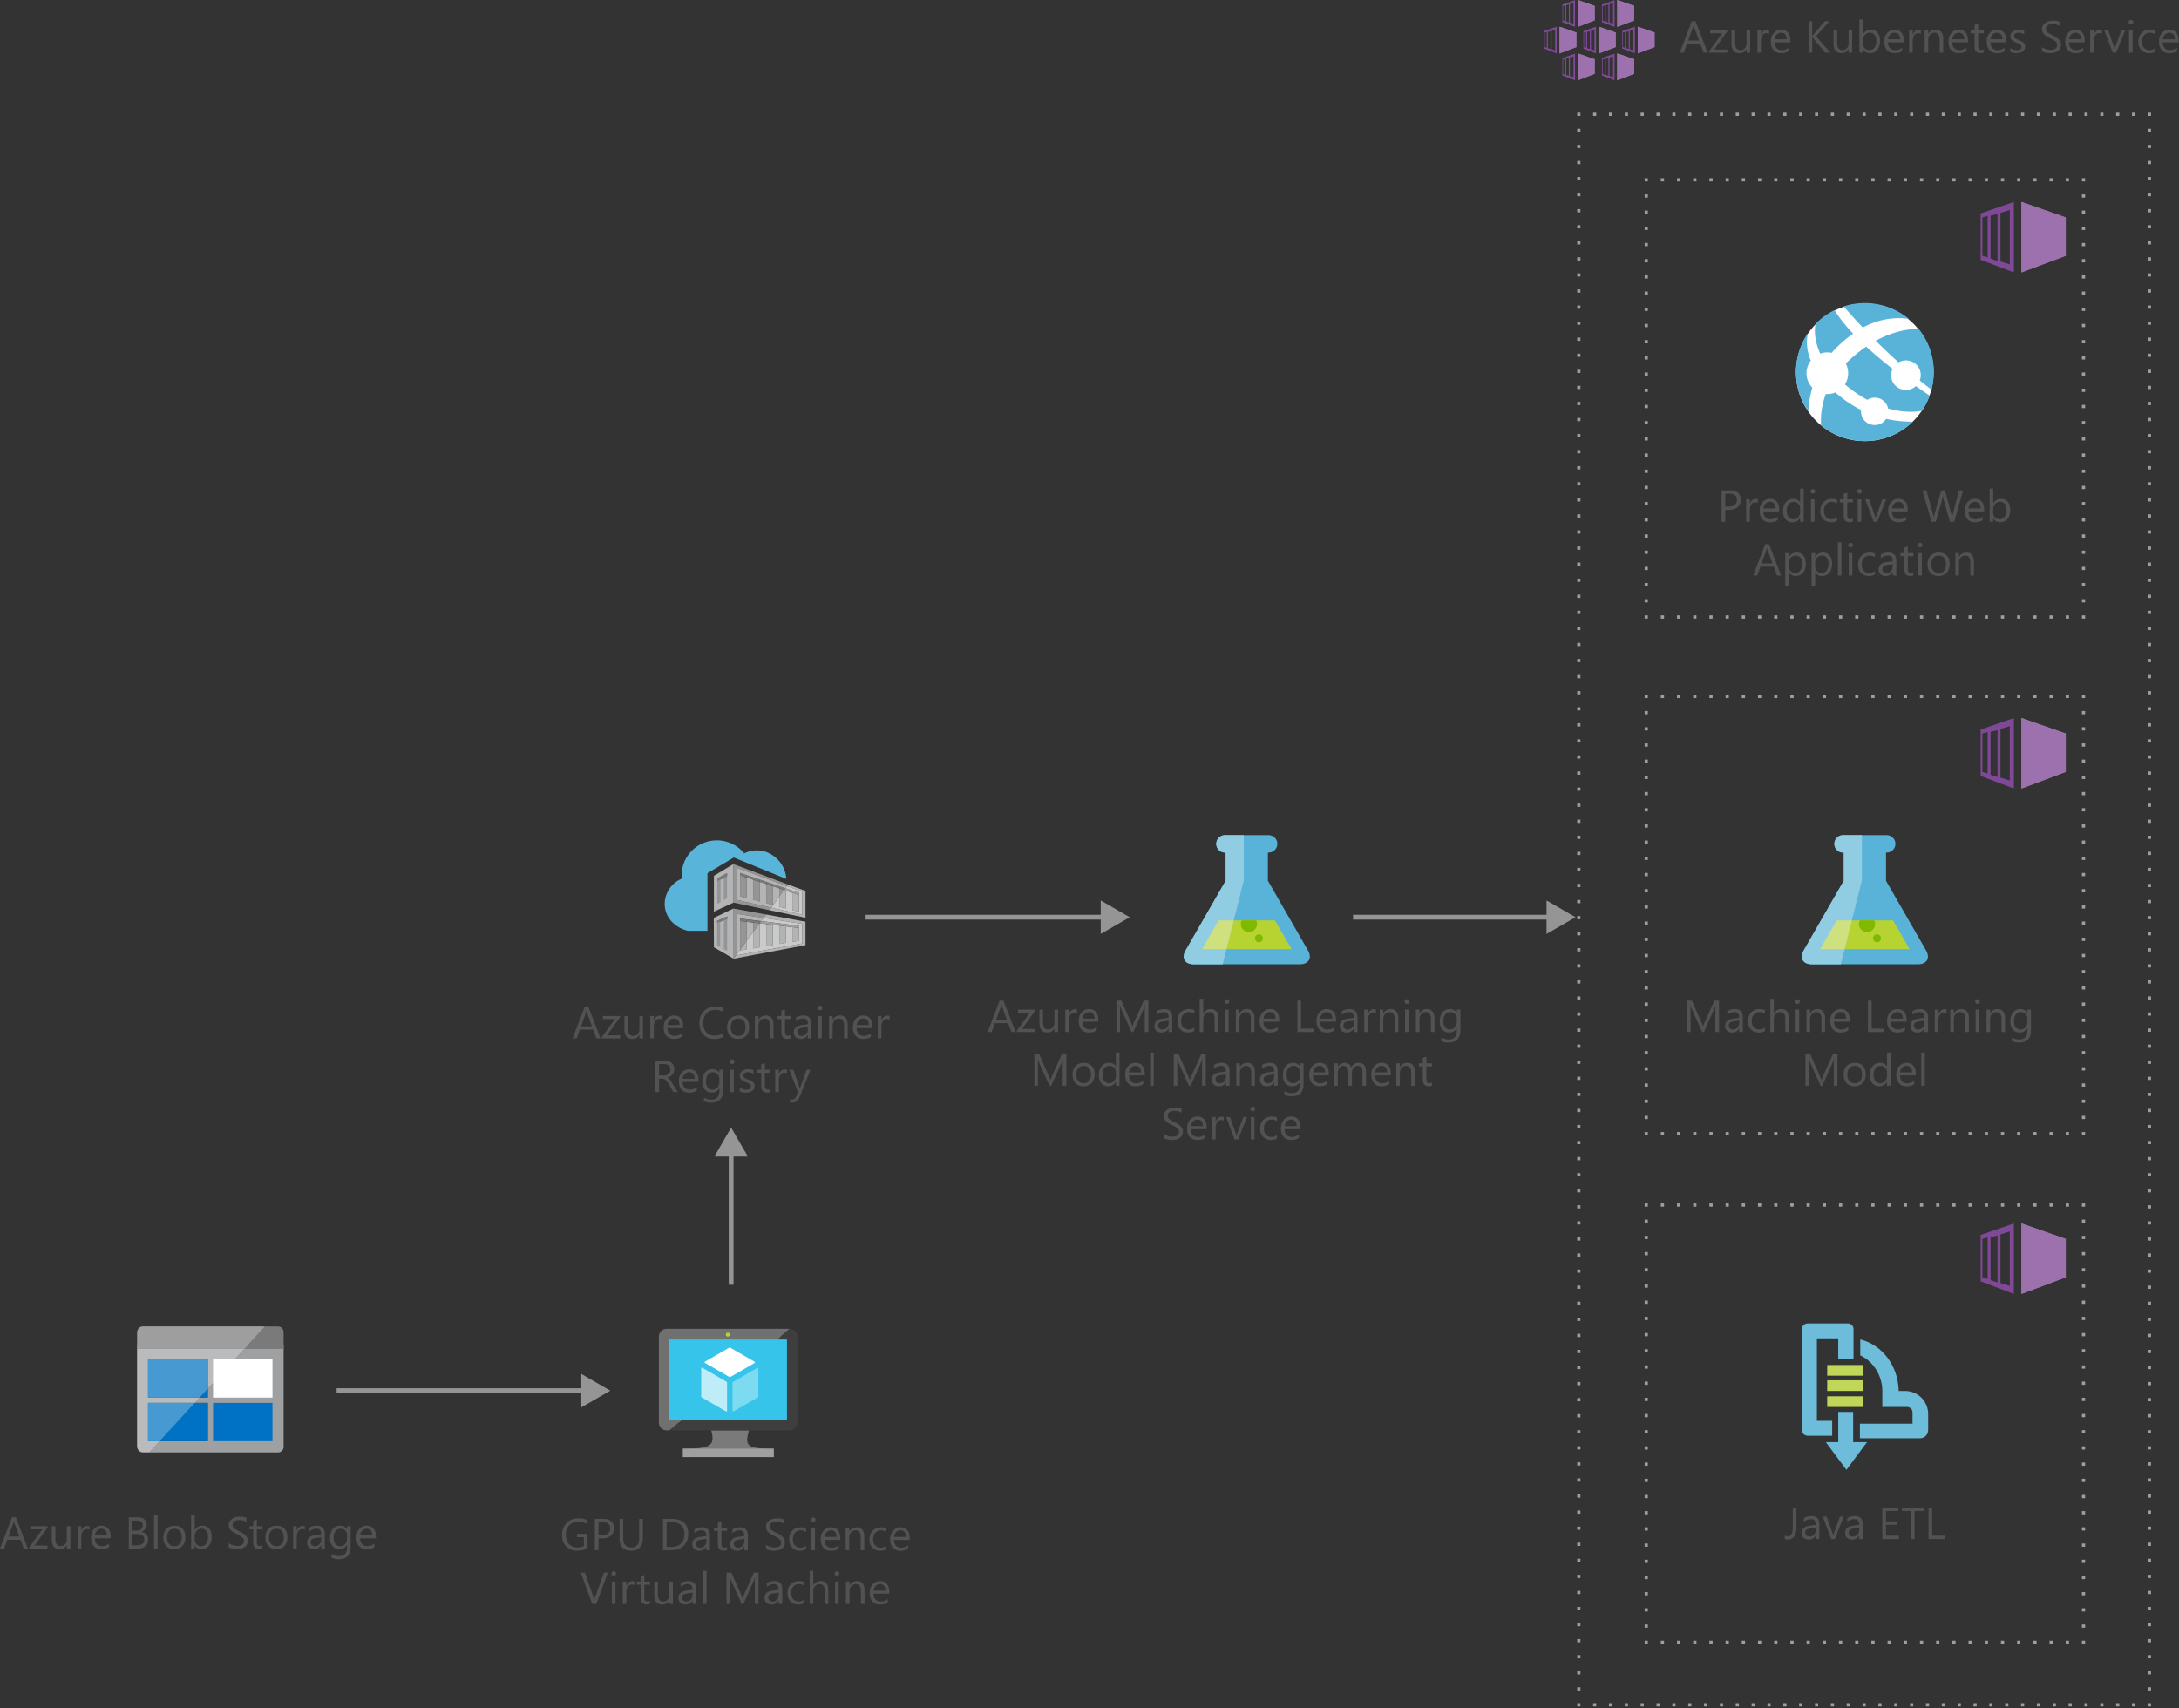 <svg class="architecture-diagram" aria-labelledby="image-classification-with-convolutional-neural-networks" height="534" viewbox="0 0 681 534" width="681" xmlns="http://www.w3.org/2000/svg">
    <rect width="100%" height="100%" fill="#333333" stroke="none"/>
    <g fill="none" fill-rule="evenodd" stroke="none" stroke-width="1">
        <path d="M64.936 436.867h-2.553l-1.522 1.66h4.075v11.985H49.859l-3.131 3.41h-2.013a1.842 1.842 0 01-1.83-1.844v.185c0 .921.732 1.751 1.647 1.751h42.364c.915 0 1.739-.738 1.739-1.75v-31.579l-11.415.04-12.284 13.362v2.78z" fill="#9FA0A1"/>
        <path d="M88.635 421.655V416.4c0-.92-.732-1.75-1.738-1.75h-4.118l-6.432 7.005h12.288zM44.715 414.65h-.183c-.915 0-1.647.83-1.647 1.751v.092c0-1.014.823-1.844 1.83-1.844" fill="#7A7A7A"/>
        <path fill="#0072C5" d="M64.936 434.087l-2.552 2.78h2.552zM64.936 438.527h-4.075l-11.002 11.984h15.077z"/>
        <path fill="#FFF" d="M42.885 421.655v.093h33.378l.084-.093z"/>
        <path d="M42.885 423.223v28.856c0 1.013.823 1.844 1.83 1.844h2.012l3.132-3.413h-3.59v-11.983h14.592l1.523-1.66H46.27v-11.985h18.666v9.204l11.327-12.339H42.885v1.476z" fill="#9FA0A1"/>
        <path d="M42.885 423.223v28.856c0 1.014.823 1.844 1.83 1.844h2.012l3.132-3.411h-3.59v-11.985h14.592l1.523-1.66H46.27v-11.985h18.666v9.204l12.513-13.63-34.564-.155v2.922z" fill="#BABBBC"/>
        <path d="M82.779 414.65H44.715c-1.006 0-1.83.83-1.83 1.843v5.162h33.462l6.432-7.006z" fill="#7A7A7A"/>
        <path d="M82.779 414.65H44.715c-1.006 0-1.83.83-1.83 1.843v5.162h33.462l6.432-7.006z" fill="#9E9E9E"/>
        <path fill="#0072C5" d="M64.936 424.883H46.27v11.985h16.114l2.553-2.781z"/>
        <path fill="#479AD1" d="M64.936 424.883H46.27v11.985h16.114l2.553-2.781z"/>
        <path fill="#0072C5" d="M46.27 438.527v11.984h3.588l11.003-11.984z"/>
        <path fill="#479AD1" d="M46.27 438.527v11.984h3.588l11.003-11.984z"/>
        <path fill="#FFF" d="M66.583 436.867h18.574v-11.985H66.583z"/>
        <path fill="#0072C5" d="M66.583 450.512h18.574v-11.984H66.583z"/>
        <path fill="#36C4EA" d="M208.999 444.537h37.78v-26.794h-37.78z"/>
        <path d="M234.074 447.112H222.265c1.42 5.013-.487 5.731-8.837 5.731v2.624H241.82v-2.624c-8.35 0-9.168-.716-7.747-5.73" fill="#7A7A7A"/>
        <path d="M246.74 415.367l-3.952 3.341h3.16v25.063H213.14l-3.955 3.343h37.527c1.304 0 2.624-1.155 2.624-2.454v-26.82c0-1.3-1.302-2.457-2.597-2.473" fill="#3E3E3E"/>
        <path d="M246.741 415.366h-.01.01" fill="#FFF"/>
        <path fill="#9FA0A1" d="M213.429 455.468h28.393v-2.625h-28.393z"/>
        <path d="M228.098 430.48a.237.237 0 01-.116-.034l-7.647-4.416a.234.234 0 010-.4l7.601-4.388a.232.232 0 01.228 0l7.65 4.418a.23.23 0 01.113.2.228.228 0 01-.114.2l-7.598 4.386a.232.232 0 01-.117.033" fill="#FFF"/>
        <path d="M227.228 440.982v-8.835a.243.243 0 00-.113-.202l-7.624-4.4a.23.23 0 00-.232 0 .228.228 0 00-.117.198v8.84c0 .084.044.157.117.197l7.623 4.402a.212.212 0 00.117.031H227a.224.224 0 00.115-.03.234.234 0 00.113-.2" fill="#BEEDF7"/>
        <path d="M236.89 436.78a.228.228 0 00.117-.2V427.8a.228.228 0 00-.117-.2.224.224 0 00-.229 0l-7.624 4.401a.239.239 0 00-.11.198v8.783c0 .084.044.158.11.2a.248.248 0 00.12.031h.001a.2.2 0 00.111-.032l7.621-4.402z" fill="#7CDBF1"/>
        <path d="M209.202 443.771v-25.063h33.586l3.952-3.34-.01-.002h-38.459c-.562 0-1.07.223-1.475.573a2.54 2.54 0 00-.885 1.9v26.822c0 1.298 1.054 2.453 2.36 2.453h.914l3.956-3.343h-3.939z" fill="#707070"/>
        <path d="M228.074 417.185a.616.616 0 11-1.232.001.616.616 0 011.232-.001" fill="#B7D332"/>
        <path fill="#959595" d="M239.477 282.313l2.043.553v-5.825l-2.043-.678zM243.563 277.718v2.494l1.472-2.005zM231.34 272.93l-.033-.011v7.283l2.043.52v-6.391l-2.039-.676zM239.477 275.636l2.043.695v-.005l-2.043-.707zM235.392 281.24l2.044.57v-6.124l-2.044-.677zM235.392 288.384v2.96l2.002-2.727zM233.35 288.144l-2.009-.235v-.774l-.034-.004v9.781l2.043-2.785zM251.732 288.112v7.325l-.626.12.627-.119v-7.326z"/>
        <path fill="#959595" d="M230.287 281.305v-10.033l15.65 5.705.35-.48-17.078-6.39.037 11.279.002.758 11.17 2.354.572-.78zM229.233 284.26l.032 15.412.02-.005 1.002-1.364v-12.644l8.344 1.273.79-1.077-10.187-1.868z"/>
        <path d="M229.208 270.107l-6.087 3.665v11.187l6.127-2.817-.002-.757-.038-11.278zm-1.984 3.818l-3.006 1.468.04-.833 2.965-1.627v.992zM229.248 282.142l-.002-.757.002.757zM230.287 298.303l1.02-1.391v-9.781l.034.005v-.01l6.55.813.74-1.008-8.344-1.272z" fill="#B3B4B5"/>
        <path fill="#B3B4B5" d="M233.35 288.144v5.983l2.042-2.783v-2.96zM224.133 287.851l3.127-1.387-.006.856-3.115 1.113-.006-.582zm-1.05-.923l.039 9.182 6.146 3.56-.035-15.41-.001-.274-6.15 2.942z"/>
        <path fill="#7A7A7A" d="M233.35 288.144v-.76l-2.009-.249v.774zM237.435 288.56v-.63l-2.043-.295v.747l2.002.235zM239.477 275.636v.728l2.043.677v-.71zM231.34 272.93l-.029.725 2.04.676v-.748zM235.392 274.246v.763l2.044.677v-.711zM245.434 277.662l-1.042-.355-.83-.274v.685l1.473.489z"/>
        <path fill="#7A7A7A" d="M233.35 288.144l2.042.24v-.749l2.043.295v.63l.457-.622-6.55-.813v.01l2.008.248zM231.342 272.868l-.002.061 2.01.655v.747l2.043.678v-.763l2.043.73v.71l2.042.677v-.727zM244.391 277.308l-2.87-.978v.71l2.041.678v-.684z"/>
        <path fill="#FFF" d="M229.286 299.667l-.021.027 21.842-4.137z"/>
        <path fill="#B3B3B3" d="M245.577 283.945l.03-5.549-.572-.19-1.472 2.007v3.207zM239.477 295.79l2.043-.372V289.1l-2.043-.24zM235.392 291.345v5.105l2.044-.368v-7.46l-.042-.005zM243.563 295.072l2.043-.344v-5.15l-2.043-.238z"/>
        <path fill="#B3B3B3" d="M238.631 286.93l12.08 1.843v6.14l-20.425 3.704v-.314l-1 1.364 21.82-4.111.626-.118v-7.326l-12.31-2.257z"/>
        <path fill="#B3B3B3" d="M233.35 296.765v-2.637l-2.043 2.784v.19z"/>
        <path fill="#FFF" d="M245.435 277.661l.177.062v-.014l-.172-.057z"/>
        <path fill="#B3B3B3" d="M245.937 276.976l4.773 1.741v7.194l-9.721-2.192-.571.779 11.314 2.382.001-8.392-5.444-1.99zM247.648 289.816v4.621l2.112-.362-.137-4.596.014.57z"/>
        <path fill="#B3B3B3" d="M249.69 279.755l-2.043-.682v5.403l2.043.553z"/>
        <path fill="#C9CACB" d="M249.69 279.09v5.939l-2.042-.553v-5.403l-2.04-.676-.031 5.548-2.014-.525v-3.208l-2.574 3.507 9.722 2.192v-7.194l-4.774-1.74-.51.682zM249.62 289.392l.002.089.137 4.596-2.112.36v-4.62l-2.042-.238v5.15l-2.043.343v-5.733l-2.042-.24v6.319l-2.043.373v-6.93l-2.042-.24v7.46l-2.043.37v-5.107l-2.043 2.784v2.637l-2.042.337v-.19l-1.02 1.39v.314l20.423-3.702v-6.142l-12.079-1.841-.739 1.007z"/>
        <path fill="#9F9F9F" d="M245.434 277.662l-.399.545 2.612.866 2.042.682.003-.667zM249.62 289.392l-11.728-1.454-.498.68 12.243 1.432z"/>
        <path d="M221.095 290.96h-6.127c-4.086-1.01-7.235-4.19-7.235-8.411 0-3.492 2.28-6.681 5.375-7.895a10.655 10.655 0 01-.058-1.101c0-6 4.92-10.86 10.986-10.86a11.028 11.028 0 018.555 4.059 8.954 8.954 0 014.006-.936c4.804 0 8.965 4.214 9.134 8.925l-16.404-6.69-8.232 4.903v18.006z" fill="#59B4D9"/>
        <path d="M225.19 281.95l-1.022.591v-7.956l1.022-.544v7.91zm2.034-8.896l-1.02.525-.004 7.728 1.024-.552v-7.7zM225.065 296.074l-.93-.467v-7.754l.93-.413v8.634zm2.192-9.609l-1.013.44-.04 9.782 1.054.541v-10.763h-.001z" fill="#959595"/>
        <path fill="#B3B4B5" d="M230.287 281.305l10.703 2.413 2.573-3.505v-2.494l-2.042-.678v5.826l-2.044-.552v-5.951l-2.041-.677v6.122l-2.043-.57v-6.231l-2.043-.677v6.39l-2.042-.52v-7.282l.032.01.002-.06 8.135 2.767v-.017l2.044.708v.003l2.87.978 1.042.353.504-.684-15.65-5.705z"/>
        <path fill="#7A7A7A" d="M224.14 288.433l3.113-1.115.007-.854-3.126 1.387zM224.17 275.419l3.052-1.493v-.991l-3.052 1.65z"/>
        <path d="M408.77 297.073l-12.513-21.763v-8.81h.226a2.716 2.716 0 002.71-2.722 2.715 2.715 0 00-2.71-2.72h-13.65a2.715 2.715 0 00-2.71 2.721 2.715 2.715 0 002.71 2.721h.224v8.81l-12.512 21.763c-1.372 2.388-.249 4.34 2.496 4.34h33.234c2.744 0 3.866-1.952 2.495-4.34" fill="#59B3D8"/>
        <path fill="#B7D332" d="M380.851 287.706l-5.162 8.98h27.937l-5.162-8.98z"/>
        <path d="M390.32 291.35a2.53 2.53 0 002.269-3.645h-4.536c-.163.336-.256.71-.256 1.11a2.53 2.53 0 002.524 2.536M393.454 292.062c.684 0 1.239.557 1.239 1.244 0 .687-.555 1.244-1.24 1.244a1.24 1.24 0 01-1.237-1.244 1.24 1.24 0 011.238-1.244" fill="#7FB900"/>
        <path d="M370.545 297.073l12.513-21.764v-8.81h-.226a2.715 2.715 0 01-2.71-2.72 2.715 2.715 0 012.71-2.722h5.882v14.182l-6.594 26.174h-9.08c-2.745 0-3.867-1.952-2.495-4.34" fill="#90CDE3"/>
        <path fill="#CFE07F" d="M375.688 296.686h7.623l2.263-8.98h-4.723z"/>
        <path d="M601.944 297.073l-12.512-21.763v-8.81h.226a2.716 2.716 0 002.71-2.722 2.715 2.715 0 00-2.71-2.72h-13.651a2.715 2.715 0 00-2.71 2.721 2.715 2.715 0 002.71 2.721h.225v8.81l-12.512 21.763c-1.373 2.388-.25 4.34 2.495 4.34h33.234c2.745 0 3.867-1.952 2.495-4.34" fill="#59B3D8"/>
        <path fill="#B7D332" d="M574.026 287.706l-5.163 8.98H596.8l-5.162-8.98z"/>
        <path d="M583.496 291.35a2.53 2.53 0 002.268-3.645h-4.536a2.531 2.531 0 002.268 3.645M586.628 292.062c.684 0 1.24.557 1.24 1.244 0 .687-.556 1.244-1.24 1.244a1.24 1.24 0 01-1.238-1.244 1.24 1.24 0 011.238-1.244" fill="#7FB900"/>
        <path d="M563.72 297.073l12.513-21.764v-8.81h-.226a2.715 2.715 0 01-2.71-2.72 2.715 2.715 0 012.71-2.722h5.882v14.182l-6.594 26.174h-9.08c-2.745 0-3.867-1.952-2.495-4.34" fill="#90CDE3"/>
        <path fill="#CFE07F" d="M568.863 296.686h7.623l2.263-8.98h-4.724z"/>
        <path d="M500.873 6.444V1.9l.62-.204v4.953l-.62-.204zm.967.271V1.627l.828-.203v5.563l-.828-.272zm1.173.34V1.29l1.104-.34v6.445l-1.104-.339zm-2.347-5.63v5.494l3.935 1.492V.068l-3.935 1.356z" fill="#804997"/>
        <path fill="#9D71AD" d="M493.074 0v8.412l5.313-2.036V1.832z"/>
        <path d="M488.517 6.444V1.9l.621-.204v4.953l-.62-.204zm.967.271V1.627l.828-.203v5.563l-.828-.272zm1.173.34V1.29l1.104-.34v6.445l-1.104-.339zm-2.347-5.63v5.494l3.934 1.492V.068l-3.934 1.356z" fill="#804997"/>
        <path fill="#9D71AD" d="M505.428 0v8.412l5.314-2.036V1.832z"/>
        <path fill="#A07BB1" d="M493.074 25.1l5.313-2.036v-4.546l-5.313-1.83z"/>
        <path d="M488.517 23.132v-4.545l.621-.204v4.952l-.62-.203zm.967.271v-5.088l.828-.203v5.562l-.828-.27zm1.173.34v-5.766l1.104-.34v6.445l-1.104-.34zm-2.347-5.63v5.494l3.934 1.493v-8.344l-3.934 1.356z" fill="#804997"/>
        <path fill="#A07BB1" d="M505.428 25.1l5.314-2.036v-4.546l-5.314-1.83z"/>
        <path d="M500.873 23.132v-4.545l.62-.204v4.952l-.62-.203zm.967.271v-5.088l.828-.203v5.562l-.828-.27zm1.173.34v-5.766l1.104-.34v6.445l-1.104-.34zm-2.347-5.63v5.494L504.6 25.1v-8.344l-3.935 1.356z" fill="#804997"/>
        <path fill="#A07BB1" d="M504.945 14.72l-5.245 1.968V8.344l5.245 1.832z"/>
        <path d="M494.868 9.7v5.496l3.935 1.491V8.344L494.868 9.7zm.207 5.021v-4.546l.62-.204v4.953l-.62-.203zm.966.338V9.971l.828-.203v5.563l-.828-.272zm1.174.34V9.632l1.103-.338v6.444l-1.103-.339z" fill="#804997"/>
        <path fill="#A07BB1" d="M492.659 14.72l-5.246 1.968V8.344l5.246 1.832z"/>
        <path d="M482.788 14.721v-4.545l.622-.205v4.953l-.622-.203zm.967.338V9.971l.828-.203v5.563l-.828-.272zm1.174.34V9.633l1.103-.34v6.445l-1.103-.339zM482.58 9.7v5.495l3.935 1.493V8.344L482.58 9.7z" fill="#804997"/>
        <path fill="#A07BB1" d="M511.847 16.688l5.246-1.967v-4.546l-5.246-1.831z"/>
        <path fill="#9D71AD" d="M493.074 0v8.412l5.313-2.036V1.832zM505.428 0v8.412l5.314-2.036V1.832zM493.074 25.1l5.313-2.036v-4.546l-5.313-1.83zM505.428 25.1l5.314-2.036v-4.546l-5.314-1.83zM504.945 14.72l-5.245 1.968V8.344l5.245 1.832zM492.659 14.72l-5.246 1.968V8.344l5.246 1.832zM511.847 16.688l5.246-1.967v-4.546l-5.246-1.831z"/>
        <path d="M507.016 9.7v5.496l3.935 1.491V8.344L507.016 9.7zm.207 5.021v-4.546l.621-.204v4.953l-.62-.203zm.966.338V9.971l.828-.203v5.563l-.828-.272zm1.174.34V9.632l1.104-.338v6.444l-1.104-.339z" fill="#804997"/>
        <path fill="#A07BB1" d="M645.61 241.283l-13.846 5.193V224.45l13.846 4.836z"/>
        <path d="M619.555 241.284v-11.997l1.642-.54v13.074l-1.642-.537zm2.553.894v-13.43l2.186-.537v14.684l-2.186-.717zm3.097.896v-15.22l2.914-.896v17.01l-2.914-.894zm-6.195-15.04v14.501l10.384 3.94v-22.023l-10.384 3.581z" fill="#804997"/>
        <path fill="#9D71AD" d="M645.61 241.283l-13.846 5.193V224.45l13.846 4.836z"/>
        <path fill="#A07BB1" d="M645.61 79.95l-13.846 5.193V63.117l13.846 4.836z"/>
        <path d="M619.555 79.951V67.954l1.642-.54v13.073l-1.642-.536zm2.553.894v-13.43l2.186-.537v14.683l-2.186-.716zm3.097.895V66.52l2.914-.896v17.01l-2.914-.894zM619.01 66.7v14.502l10.384 3.94V63.118L619.01 66.7z" fill="#804997"/>
        <path fill="#9D71AD" d="M645.61 79.95l-13.846 5.193V63.117l13.846 4.836z"/>
        <path fill="#A07BB1" d="M645.61 399.283l-13.846 5.193V382.45l13.846 4.836z"/>
        <path d="M619.555 399.284v-11.997l1.642-.54v13.073l-1.642-.536zm2.553.894v-13.43l2.186-.537v14.683l-2.186-.716zm3.097.896v-15.22l2.914-.896v17.01l-2.914-.894zm-6.195-15.042v14.504l10.384 3.94v-22.024l-10.384 3.58z" fill="#804997"/>
        <path fill="#9D71AD" d="M645.61 399.283l-13.846 5.193V382.45l13.846 4.836z"/>
        <path d="M604.297 116.385c0 11.872-9.624 21.495-21.495 21.495-11.87 0-21.495-9.623-21.495-21.495 0-11.872 9.624-21.495 21.495-21.495s21.495 9.623 21.495 21.495" fill="#FFF"/>
        <path d="M568.88 110.537a6.508 6.508 0 013.551-.243c.236-.268.477-.537.726-.805a39.952 39.952 0 015.992-5.191.077.077 0 01-.016-.015c-2.27-2.412-4.284-4.885-5.79-7.338a21.36 21.36 0 00-3.613 2.232c-.855.654-1.625 1.376-2.353 2.124-.298 1.776-.413 5.102 1.502 9.236M582.189 102.386h.001c5.894-3.134 11.054-3.204 14.39-2.695a21.55 21.55 0 00-20.374-3.915 172.685 172.685 0 005.982 6.61h.001zM565.917 120.621a6.51 6.51 0 01.003-7.899c-1.478-3.559-1.36-6.518-.875-8.598-4.95 7.225-5.114 16.977.105 24.477.116-2.212.47-4.769 1.249-7.423a6.617 6.617 0 01-.482-.557M586.21 106.518a193.348 193.348 0 007.151 6.76 4.625 4.625 0 015.986 1.19c1.007 1.321 1.18 3.012.63 4.463a113.675 113.675 0 003.682 2.882c1.642-6.224.511-13.107-3.707-18.612-.082-.109-.172-.21-.255-.317-.373-.035-5.855-.474-13.487 3.634M598.479 120.957a4.645 4.645 0 01-6.505-.867c-1.089-1.423-1.2-3.27-.485-4.788-2.703-2.11-5.557-4.47-8.25-6.96l.002-.001c-.071-.065-.136-.131-.206-.197.07.067.132.136.203.202-1.754 1.197-3.629 2.689-5.623 4.552-.261.246-.504.493-.751.74a6.543 6.543 0 01-.274 6.516 40.705 40.705 0 007.001 4.841c1.857-1.196 4.347-.81 5.709.977.398.52.646 1.108.774 1.709 5.34 1.535 9.251 1.006 10.591.73a21.476 21.476 0 002.418-4.746c-.817-.555-2.253-1.518-4.319-2.974-.098.085-.179.185-.285.266M588.507 131.982a4.308 4.308 0 01-6.023-.793 4.29 4.29 0 01-.836-3.036 35.986 35.986 0 01-6.285-4.008 57.875 57.875 0 01-1.746-1.476 6.49 6.49 0 01-3.004.488c-1.465 3.94-1.633 7.439-1.479 9.812a21.575 21.575 0 0013.72 4.912c4.571 0 9.174-1.456 13.082-4.445a22.02 22.02 0 001.87-1.624c-2.16-.005-5.045-.145-8.343-.88-.256.389-.566.75-.956 1.05" fill="#59B3D8"/>
        <path d="M314.697 318.808l-1.538-4.178a3.878 3.878 0 01-.15-.656h-.028a3.753 3.753 0 01-.157.656l-1.524 4.178h3.397zm2.687 3.78h-1.272l-1.04-2.749h-4.155l-.978 2.748h-1.278l3.76-9.801h1.189l3.774 9.801zM323.556 315.91l-4.143 5.721h4.102v.957h-5.749v-.349l4.143-5.694h-3.753v-.957h5.4zM330.666 322.588h-1.121v-1.107h-.028c-.464.847-1.185 1.27-2.16 1.27-1.669 0-2.503-.993-2.503-2.98v-4.183h1.115v4.006c0 1.476.565 2.215 1.695 2.215a1.71 1.71 0 001.35-.606c.353-.402.53-.93.53-1.582v-4.033h1.122v7zM336.579 316.723c-.196-.15-.48-.226-.848-.226-.478 0-.878.226-1.2.676-.321.452-.481 1.067-.481 1.846v3.568h-1.121v-7h1.12v1.444h.028c.159-.493.403-.877.73-1.153a1.669 1.669 0 011.102-.413c.292 0 .515.03.67.096v1.162zM342.088 318.418c-.005-.646-.16-1.15-.468-1.511-.308-.36-.735-.54-1.282-.54-.529 0-.978.19-1.347.568-.369.378-.597.872-.683 1.483h3.78zm1.148.95h-4.942c.018.779.228 1.38.63 1.805.4.424.951.636 1.653.636.788 0 1.513-.26 2.174-.78v1.053c-.615.447-1.429.67-2.44.67-.99 0-1.766-.318-2.33-.953-.567-.637-.849-1.531-.849-2.684 0-1.09.31-1.976.926-2.662.618-.686 1.384-1.03 2.301-1.03.916 0 1.624.298 2.125.89.501.59.752 1.415.752 2.467v.588zM358.912 322.588h-1.142v-6.576c0-.52.033-1.155.096-1.907h-.027c-.11.442-.208.758-.294.95l-3.35 7.533h-.56l-3.343-7.48c-.096-.217-.194-.552-.294-1.003h-.027c.036.39.054 1.032.054 1.92v6.563h-1.107v-9.803h1.517l3.008 6.836c.233.524.383.916.45 1.176h.042c.196-.537.354-.94.472-1.203l3.069-6.81h1.436v9.804zM365.228 319.047l-1.688.232c-.52.073-.912.202-1.176.387-.265.184-.397.512-.397.98 0 .342.122.622.366.839.244.215.569.324.974.324.556 0 1.015-.196 1.378-.584.361-.391.543-.883.543-1.481v-.697zm1.121 3.54h-1.121v-1.093h-.027c-.489.838-1.205 1.258-2.154 1.258-.697 0-1.243-.184-1.637-.554-.394-.37-.591-.858-.591-1.47 0-1.308.77-2.068 2.31-2.283l2.099-.294c0-1.19-.48-1.784-1.442-1.784-.843 0-1.605.287-2.284.862v-1.15c.689-.436 1.482-.655 2.379-.655 1.646 0 2.468.87 2.468 2.61v4.554zM373.233 322.267c-.538.322-1.176.485-1.914.485-.998 0-1.804-.325-2.417-.975-.612-.649-.92-1.49-.92-2.525 0-1.153.33-2.08.992-2.78.66-.698 1.543-1.048 2.646-1.048.615 0 1.157.114 1.627.341v1.149a2.849 2.849 0 00-1.668-.546c-.716 0-1.302.255-1.761.769-.457.512-.687 1.185-.687 2.02 0 .82.216 1.466.646 1.94.432.476 1.009.712 1.733.712.61 0 1.185-.204 1.723-.609v1.067zM380.739 322.588h-1.121v-4.033c0-1.46-.542-2.188-1.627-2.188-.547 0-1.007.21-1.381.633-.374.42-.56.963-.56 1.623v3.965h-1.122v-10.363h1.122v4.525h.027c.538-.885 1.304-1.326 2.297-1.326 1.577 0 2.365.95 2.365 2.85v4.314zM382.851 322.588h1.121v-7h-1.121v7zm.574-8.778a.706.706 0 01-.512-.205.688.688 0 01-.212-.519c0-.209.07-.384.212-.524a.705.705 0 01.512-.208c.205 0 .379.07.524.208.142.14.215.315.215.524a.7.7 0 01-.215.513.723.723 0 01-.524.211zM392.052 322.588h-1.12v-3.992c0-1.487-.544-2.23-1.628-2.23-.56 0-1.024.212-1.39.634-.368.42-.55.953-.55 1.596v3.992h-1.123v-7h1.122v1.162h.027c.528-.885 1.294-1.326 2.297-1.326.765 0 1.351.247 1.757.742.405.494.608 1.209.608 2.143v4.279zM398.642 318.418c-.005-.646-.16-1.15-.469-1.511-.306-.36-.734-.54-1.28-.54-.53 0-.979.19-1.348.568-.369.378-.596.872-.683 1.483h3.78zm1.148.95h-4.942c.02.779.228 1.38.63 1.805.4.424.951.636 1.653.636.788 0 1.513-.26 2.174-.78v1.053c-.615.447-1.429.67-2.44.67-.99 0-1.766-.318-2.33-.953-.567-.637-.849-1.531-.849-2.684 0-1.09.31-1.976.927-2.662.617-.686 1.383-1.03 2.3-1.03.916 0 1.624.298 2.125.89.501.59.752 1.415.752 2.467v.588zM410.557 322.588h-5.086v-9.803h1.148v8.764h3.938zM416.388 318.418c-.005-.646-.16-1.15-.469-1.511-.306-.36-.734-.54-1.28-.54-.53 0-.979.19-1.348.568-.369.378-.596.872-.683 1.483h3.78zm1.148.95h-4.942c.02.779.228 1.38.63 1.805.4.424.951.636 1.653.636.788 0 1.513-.26 2.174-.78v1.053c-.615.447-1.429.67-2.44.67-.99 0-1.766-.318-2.33-.953-.567-.637-.849-1.531-.849-2.684 0-1.09.31-1.976.927-2.662.617-.686 1.383-1.03 2.3-1.03.916 0 1.624.298 2.125.89.501.59.752 1.415.752 2.467v.588zM423.122 319.047l-1.688.232c-.52.073-.913.202-1.176.387-.265.184-.397.512-.397.98 0 .342.122.622.365.839.245.215.569.324.975.324.556 0 1.016-.196 1.377-.584.363-.391.544-.883.544-1.481v-.697zm1.12 3.54h-1.12v-1.093h-.027c-.488.838-1.206 1.258-2.154 1.258-.697 0-1.243-.184-1.636-.554-.395-.37-.592-.858-.592-1.47 0-1.308.769-2.068 2.31-2.283l2.099-.294c0-1.19-.481-1.784-1.442-1.784-.844 0-1.605.287-2.284.862v-1.15c.688-.436 1.48-.655 2.379-.655 1.645 0 2.468.87 2.468 2.61v4.554zM430.005 316.723c-.196-.15-.479-.226-.848-.226-.478 0-.879.226-1.199.676-.322.452-.482 1.067-.482 1.846v3.568h-1.12v-7h1.12v1.444h.027c.16-.493.403-.877.731-1.153a1.669 1.669 0 011.101-.413c.291 0 .515.03.67.096v1.162zM437.005 322.588h-1.12v-3.992c0-1.487-.544-2.23-1.628-2.23-.56 0-1.024.212-1.39.634-.368.42-.55.953-.55 1.596v3.992h-1.123v-7h1.122v1.162h.027c.528-.885 1.294-1.326 2.297-1.326.765 0 1.351.247 1.757.742.405.494.608 1.209.608 2.143v4.279zM439.118 322.588h1.121v-7h-1.121v7zm.574-8.778a.71.71 0 01-.725-.724.71.71 0 01.212-.524.709.709 0 01.513-.208c.205 0 .38.07.522.208.145.14.216.315.216.524a.69.69 0 01-.216.513.714.714 0 01-.522.211zM448.319 322.588h-1.121v-3.992c0-1.487-.542-2.23-1.627-2.23-.561 0-1.024.212-1.392.634-.366.42-.55.953-.55 1.596v3.992h-1.121v-7h1.122v1.162h.027c.528-.885 1.294-1.326 2.297-1.326.765 0 1.35.247 1.757.742.405.494.608 1.209.608 2.143v4.279zM455.285 319.423v-1.032c0-.557-.187-1.032-.564-1.43a1.857 1.857 0 00-1.405-.594c-.693 0-1.235.252-1.627.756-.392.503-.588 1.209-.588 2.115 0 .78.188 1.403.565 1.87.375.467.873.7 1.493.7.629 0 1.14-.222 1.534-.67.395-.446.592-1.018.592-1.715zm1.12 2.604c0 2.57-1.23 3.856-3.69 3.856-.867 0-1.623-.164-2.27-.492v-1.121c.788.437 1.54.656 2.256.656 1.723 0 2.584-.916 2.584-2.748v-.766h-.027c-.534.893-1.336 1.34-2.407 1.34-.871 0-1.571-.31-2.101-.933-.531-.622-.797-1.458-.797-2.505 0-1.19.286-2.136.857-2.837.573-.701 1.356-1.053 2.349-1.053.943 0 1.643.379 2.099 1.135h.027v-.971h1.12v6.439zM333.263 339.388h-1.142v-6.576c0-.52.032-1.155.096-1.907h-.027c-.11.44-.208.758-.294.95l-3.35 7.533h-.56l-3.343-7.48c-.096-.217-.194-.552-.294-1.003h-.027c.036.392.054 1.032.054 1.92v6.563h-1.107v-9.803h1.517l3.008 6.836c.233.525.383.916.451 1.176h.041c.196-.538.353-.938.472-1.203l3.07-6.81h1.435v9.804zM338.698 333.167c-.72 0-1.29.245-1.71.735-.418.49-.628 1.165-.628 2.027 0 .829.212 1.483.636 1.962.424.478.99.717 1.702.717.725 0 1.282-.235 1.67-.704.39-.468.586-1.136.586-2.003 0-.875-.195-1.55-.585-2.023-.39-.474-.946-.711-1.671-.711m-.082 6.385c-1.035 0-1.86-.327-2.478-.982-.618-.653-.926-1.52-.926-2.6 0-1.176.32-2.095.964-2.755.642-.66 1.51-.991 2.604-.991 1.043 0 1.858.32 2.444.964.585.642.878 1.533.878 2.672 0 1.117-.315 2.01-.946 2.683-.632.673-1.48 1.009-2.54 1.009M348.747 336.223v-1.033c0-.565-.187-1.043-.561-1.435-.374-.392-.847-.589-1.421-.589-.684 0-1.222.252-1.614.752-.391.502-.588 1.195-.588 2.079 0 .806.189 1.443.564 1.911.377.466.88.7 1.515.7.624 0 1.13-.226 1.52-.676.39-.452.585-1.023.585-1.71zm1.12 3.164h-1.12V338.2h-.027c-.52.901-1.322 1.352-2.407 1.352-.88 0-1.583-.313-2.108-.94-.527-.625-.79-1.48-.79-2.56 0-1.156.29-2.084.875-2.781.583-.697 1.36-1.046 2.33-1.046.962 0 1.662.377 2.1 1.135h.027v-4.334h1.12v10.363zM356.615 335.218c-.005-.647-.16-1.151-.47-1.511-.305-.36-.733-.54-1.28-.54-.53 0-.978.189-1.347.568-.37.379-.596.873-.683 1.483h3.78zm1.148.95h-4.942c.019.779.228 1.38.629 1.805.4.424.952.636 1.654.636.788 0 1.513-.26 2.174-.78v1.053c-.615.446-1.43.67-2.44.67-.99 0-1.766-.317-2.331-.954-.566-.635-.848-1.53-.848-2.683 0-1.09.309-1.976.927-2.663.617-.685 1.383-1.028 2.3-1.028.916 0 1.624.296 2.125.889.5.592.752 1.415.752 2.467v.588zM359.459 339.388h1.121v-10.363h-1.121zM376.829 339.388h-1.142v-6.576c0-.52.032-1.155.096-1.907h-.027c-.11.44-.207.758-.294.95l-3.35 7.533h-.56l-3.343-7.48c-.096-.217-.193-.552-.294-1.003h-.027c.036.392.054 1.032.054 1.92v6.563h-1.107v-9.803h1.517l3.008 6.836c.233.525.383.916.45 1.176h.042c.197-.538.353-.938.472-1.203l3.069-6.81h1.436v9.804zM383.145 335.847l-1.688.232c-.52.074-.913.203-1.176.386-.265.186-.397.512-.397.982 0 .34.122.62.365.837.245.216.569.325.975.325.556 0 1.016-.195 1.377-.585.363-.39.544-.883.544-1.48v-.697zm1.121 3.54h-1.121v-1.093h-.027c-.488.839-1.206 1.258-2.154 1.258-.697 0-1.243-.184-1.636-.554-.395-.37-.592-.86-.592-1.47 0-1.307.769-2.07 2.31-2.283l2.099-.294c0-1.19-.481-1.784-1.442-1.784-.844 0-1.605.287-2.284.862v-1.15c.688-.436 1.481-.655 2.379-.655 1.645 0 2.468.87 2.468 2.61v4.554zM392.189 339.388h-1.121v-3.992c0-1.486-.543-2.23-1.627-2.23-.561 0-1.024.212-1.391.633-.367.422-.55.954-.55 1.597v3.992h-1.122v-7h1.122v1.162h.027c.528-.884 1.294-1.326 2.297-1.326.765 0 1.351.247 1.757.74.405.496.608 1.21.608 2.145v4.279zM398.19 335.847l-1.687.232c-.52.074-.912.203-1.176.386-.265.186-.397.512-.397.982 0 .34.122.62.366.837.244.216.569.325.974.325.556 0 1.015-.195 1.378-.585.36-.39.543-.883.543-1.48v-.697zm1.122 3.54h-1.121v-1.093h-.027c-.49.839-1.205 1.258-2.154 1.258-.697 0-1.243-.184-1.637-.554-.394-.37-.591-.86-.591-1.47 0-1.307.77-2.07 2.31-2.283l2.099-.294c0-1.19-.48-1.784-1.442-1.784-.843 0-1.605.287-2.284.862v-1.15c.689-.436 1.482-.655 2.379-.655 1.646 0 2.468.87 2.468 2.61v4.554zM406.278 336.223v-1.033c0-.555-.188-1.031-.563-1.428a1.862 1.862 0 00-1.406-.596c-.692 0-1.235.252-1.627.755-.391.505-.588 1.21-.588 2.117 0 .78.189 1.402.564 1.87.377.466.874.7 1.494.7.629 0 1.14-.224 1.535-.67.394-.445.59-1.018.59-1.715zm1.12 2.603c0 2.571-1.23 3.856-3.69 3.856-.867 0-1.622-.163-2.27-.492v-1.12c.788.437 1.54.656 2.256.656 1.723 0 2.584-.916 2.584-2.748v-.767h-.027c-.534.894-1.335 1.34-2.407 1.34-.87 0-1.571-.31-2.102-.933-.53-.623-.796-1.457-.796-2.505 0-1.19.286-2.135.858-2.837.572-.702 1.354-1.053 2.348-1.053.943 0 1.643.378 2.099 1.135h.027v-.97h1.12v6.439zM414.146 335.218c-.005-.647-.16-1.151-.469-1.511-.306-.36-.734-.54-1.281-.54-.529 0-.978.189-1.347.568-.369.379-.596.873-.683 1.483h3.78zm1.148.95h-4.942c.019.779.228 1.38.629 1.805.401.424.952.636 1.654.636.788 0 1.513-.26 2.174-.78v1.053c-.615.446-1.429.67-2.44.67-.99 0-1.766-.317-2.331-.954-.566-.635-.848-1.53-.848-2.683 0-1.09.309-1.976.927-2.663.617-.685 1.383-1.028 2.3-1.028.916 0 1.624.296 2.125.889.501.592.752 1.415.752 2.467v.588zM426.93 339.388h-1.122v-4.02c0-.774-.119-1.334-.359-1.681-.239-.347-.64-.52-1.207-.52-.478 0-.885.219-1.219.657-.336.437-.503.96-.503 1.572v3.992h-1.12v-4.156c0-1.376-.533-2.065-1.594-2.065-.492 0-.898.206-1.217.618-.319.414-.478.95-.478 1.61v3.993h-1.12v-7h1.12v1.107h.027c.496-.847 1.221-1.271 2.174-1.271.478 0 .895.134 1.251.399.355.268.598.618.731 1.05.52-.966 1.294-1.45 2.324-1.45 1.54 0 2.311.95 2.311 2.852v4.313zM433.526 335.218c-.005-.647-.161-1.151-.468-1.511-.308-.36-.735-.54-1.282-.54a1.81 1.81 0 00-1.347.568c-.37.379-.597.873-.683 1.483h3.78zm1.148.95h-4.942c.018.779.228 1.38.629 1.805.4.424.952.636 1.654.636.788 0 1.513-.26 2.174-.78v1.053c-.615.446-1.43.67-2.44.67-.99 0-1.767-.317-2.331-.954-.566-.635-.848-1.53-.848-2.683 0-1.09.309-1.976.926-2.663.618-.685 1.384-1.028 2.3-1.028.917 0 1.626.296 2.126.889.5.592.752 1.415.752 2.467v.588zM442.18 339.388h-1.12v-3.992c0-1.486-.543-2.23-1.628-2.23-.56 0-1.024.212-1.392.633-.366.422-.549.954-.549 1.597v3.992h-1.122v-7h1.122v1.162h.027c.528-.884 1.294-1.326 2.297-1.326.765 0 1.35.247 1.757.74.405.496.608 1.21.608 2.145v4.279zM447.54 339.32c-.265.145-.613.218-1.046.218-1.226 0-1.84-.684-1.84-2.05v-4.144h-1.202v-.957h1.203v-1.709l1.12-.362v2.071h1.765v.957h-1.764v3.945c0 .468.079.804.24 1.005.159.2.423.3.793.3.282 0 .526-.077.73-.232v.957zM363.734 355.79v-1.353c.155.137.34.26.558.37.215.109.444.202.683.277.239.075.48.133.722.174.24.04.465.062.67.062.706 0 1.233-.131 1.582-.393.348-.263.523-.64.523-1.132a1.32 1.32 0 00-.175-.69 1.961 1.961 0 00-.481-.537 4.844 4.844 0 00-.728-.465 63.078 63.078 0 00-.907-.468 15.25 15.25 0 01-.957-.526 4.095 4.095 0 01-.771-.588 2.444 2.444 0 01-.517-.728 2.245 2.245 0 01-.188-.953c0-.447.098-.836.295-1.166a2.52 2.52 0 01.77-.817 3.49 3.49 0 011.092-.478 4.929 4.929 0 011.247-.158c.967 0 1.67.117 2.113.349v1.29c-.58-.4-1.322-.6-2.228-.6-.251 0-.502.027-.752.079a2.091 2.091 0 00-.67.257c-.196.118-.356.27-.48.457a1.217 1.217 0 00-.184.683c0 .25.047.468.14.65.094.182.232.348.414.499.182.15.405.297.667.437.26.142.564.297.906.465.35.174.683.356.998.547.314.19.59.404.826.637a2.8 2.8 0 01.564.77c.139.284.209.608.209.972 0 .483-.095.892-.284 1.227a2.334 2.334 0 01-.765.818 3.357 3.357 0 01-1.111.454c-.42.093-.861.14-1.326.14-.155 0-.347-.012-.574-.038a7.669 7.669 0 01-.697-.11 5.613 5.613 0 01-.674-.177 2.068 2.068 0 01-.51-.236M375.957 352.017c-.005-.645-.16-1.15-.469-1.51-.306-.36-.735-.54-1.281-.54-.529 0-.978.19-1.346.569-.37.377-.597.872-.683 1.481h3.779zm1.147.952h-4.94c.018.779.228 1.38.629 1.805.4.423.952.635 1.654.635.788 0 1.512-.26 2.173-.78v1.053c-.615.446-1.43.67-2.44.67-.99 0-1.767-.317-2.33-.953-.567-.637-.849-1.53-.849-2.685 0-1.089.31-1.976.927-2.661s1.384-1.03 2.3-1.03c.916 0 1.625.297 2.125.89.501.591.751 1.416.751 2.467v.589zM382.45 350.322c-.194-.15-.478-.225-.847-.225-.478 0-.878.225-1.2.676-.32.451-.481 1.067-.481 1.846v3.568H378.8v-7h1.12v1.444h.028c.16-.493.404-.877.732-1.153a1.673 1.673 0 011.1-.414c.292 0 .516.032.67.096v1.162zM389.732 349.187l-2.79 7h-1.101l-2.652-7h1.23l1.778 5.086c.133.374.215.7.246.978h.027c.046-.35.119-.668.219-.95l1.859-5.114h1.184zM390.935 356.187h1.121v-7h-1.121v7zm.574-8.777a.709.709 0 01-.724-.725c0-.209.07-.382.211-.522a.7.7 0 01.513-.208.72.72 0 01.523.208.7.7 0 01.216.522.696.696 0 01-.216.514.72.72 0 01-.523.211zM399.097 355.867c-.538.323-1.176.484-1.914.484-.998 0-1.805-.324-2.417-.973-.613-.65-.919-1.49-.919-2.527 0-1.152.33-2.078.99-2.778.661-.7 1.543-1.05 2.647-1.05.615 0 1.157.115 1.627.342v1.148c-.52-.364-1.076-.546-1.668-.546-.716 0-1.303.256-1.76.77-.459.512-.688 1.185-.688 2.02 0 .82.215 1.466.646 1.94.431.475 1.01.711 1.733.711.611 0 1.185-.202 1.723-.607v1.066zM405.269 352.017c-.004-.645-.16-1.15-.468-1.51-.307-.36-.735-.54-1.282-.54-.528 0-.977.19-1.346.569-.369.377-.597.872-.683 1.481h3.779zm1.148.952h-4.941c.018.779.228 1.38.629 1.805.4.423.952.635 1.654.635.788 0 1.513-.26 2.174-.78v1.053c-.615.446-1.43.67-2.441.67-.989 0-1.766-.317-2.33-.953-.566-.637-.848-1.53-.848-2.685 0-1.089.309-1.976.926-2.661s1.384-1.03 2.3-1.03c.917 0 1.625.297 2.125.89.502.591.752 1.416.752 2.467v.589zM184.987 320.808l-1.538-4.178a3.878 3.878 0 01-.15-.656h-.028a3.753 3.753 0 01-.157.656l-1.524 4.178h3.397zm2.687 3.78h-1.272l-1.04-2.749h-4.155l-.978 2.748h-1.278l3.76-9.801h1.189l3.774 9.801zM193.846 317.91l-4.143 5.721h4.102v.957h-5.749v-.349l4.143-5.694h-3.753v-.957h5.4zM200.956 324.588h-1.121v-1.107h-.027c-.465.847-1.185 1.27-2.161 1.27-1.668 0-2.502-.993-2.502-2.98v-4.183h1.115v4.006c0 1.476.565 2.215 1.695 2.215a1.71 1.71 0 001.35-.606c.353-.402.53-.93.53-1.582v-4.033h1.12v7zM206.869 318.723c-.196-.15-.48-.226-.848-.226-.478 0-.878.226-1.2.676-.321.452-.481 1.067-.481 1.846v3.568h-1.121v-7h1.12v1.444h.028c.159-.493.403-.877.73-1.153a1.669 1.669 0 011.102-.413c.292 0 .515.03.67.096v1.162zM212.378 320.418c-.005-.646-.16-1.15-.468-1.511-.308-.36-.735-.54-1.282-.54-.529 0-.978.19-1.347.568-.369.378-.597.872-.683 1.483h3.78zm1.148.95h-4.942c.018.779.228 1.38.63 1.805.4.424.951.636 1.653.636.788 0 1.513-.26 2.174-.78v1.053c-.615.447-1.429.67-2.44.67-.99 0-1.766-.318-2.33-.953-.567-.637-.849-1.531-.849-2.684 0-1.09.31-1.976.926-2.662.618-.686 1.384-1.03 2.301-1.03.916 0 1.624.298 2.125.89.501.59.752 1.415.752 2.467v.588zM225.88 324.178c-.726.383-1.628.574-2.708.574-1.395 0-2.51-.45-3.35-1.346-.839-.898-1.257-2.076-1.257-3.535 0-1.568.471-2.834 1.415-3.8.943-.967 2.14-1.45 3.588-1.45.93 0 1.7.135 2.311.404v1.223a4.686 4.686 0 00-2.324-.588c-1.126 0-2.038.376-2.738 1.128-.7.752-1.049 1.757-1.049 3.015 0 1.193.327 2.146.981 2.854.653.709 1.511 1.063 2.573 1.063.985 0 1.837-.22 2.557-.656v1.114zM230.733 318.367c-.72 0-1.29.245-1.71.734-.418.491-.628 1.166-.628 2.028 0 .83.212 1.483.636 1.962.424.478.99.717 1.702.717.725 0 1.282-.234 1.67-.704.39-.469.586-1.137.586-2.003 0-.875-.195-1.548-.585-2.023-.39-.475-.946-.71-1.671-.71m-.082 6.384c-1.035 0-1.86-.327-2.478-.98-.618-.655-.926-1.522-.926-2.602 0-1.176.32-2.094.964-2.755.642-.66 1.51-.99 2.604-.99 1.043 0 1.858.32 2.444.963.585.642.878 1.534.878 2.672 0 1.118-.315 2.011-.946 2.684-.632.672-1.48 1.008-2.54 1.008M241.739 324.588h-1.121v-3.992c0-1.487-.543-2.23-1.627-2.23-.561 0-1.024.212-1.391.634-.367.42-.55.953-.55 1.596v3.992h-1.122v-7h1.122v1.162h.027c.528-.885 1.294-1.326 2.297-1.326.765 0 1.35.247 1.757.742.405.494.608 1.209.608 2.143v4.279zM247.098 324.52c-.265.145-.613.218-1.046.218-1.226 0-1.839-.684-1.839-2.05v-4.144h-1.203v-.957h1.203v-1.709l1.121-.362v2.071h1.764v.957h-1.764v3.945c0 .47.08.803.24 1.005.16.201.423.3.793.3.282 0 .526-.078.731-.232v.957zM252.485 321.047l-1.688.232c-.52.073-.912.202-1.176.387-.265.184-.397.512-.397.98 0 .342.122.622.366.839.244.215.568.324.974.324.556 0 1.015-.196 1.378-.584.362-.391.543-.883.543-1.481v-.697zm1.12 3.54h-1.12v-1.093h-.027c-.488.838-1.206 1.258-2.154 1.258-.697 0-1.243-.184-1.637-.554-.394-.37-.591-.858-.591-1.47 0-1.308.77-2.068 2.31-2.283l2.099-.294c0-1.19-.481-1.784-1.442-1.784-.844 0-1.605.287-2.284.862v-1.15c.688-.436 1.48-.655 2.379-.655 1.645 0 2.468.87 2.468 2.61v4.554zM255.718 324.588h1.121v-7h-1.121v7zm.574-8.778a.708.708 0 01-.512-.205.688.688 0 01-.212-.519c0-.209.07-.384.212-.524a.707.707 0 01.512-.208.725.725 0 01.739.732.693.693 0 01-.216.513.716.716 0 01-.523.211zM264.92 324.588h-1.122v-3.992c0-1.487-.543-2.23-1.627-2.23-.56 0-1.024.212-1.39.634-.368.42-.55.953-.55 1.596v3.992h-1.123v-7h1.122v1.162h.027c.528-.885 1.294-1.326 2.297-1.326.765 0 1.351.247 1.757.742.405.494.608 1.209.608 2.143v4.279zM271.51 320.418c-.006-.646-.162-1.15-.469-1.511-.308-.36-.735-.54-1.282-.54-.529 0-.978.19-1.347.568-.369.378-.597.872-.683 1.483h3.78zm1.147.95h-4.942c.018.779.228 1.38.63 1.805.4.424.951.636 1.653.636.788 0 1.513-.26 2.174-.78v1.053c-.615.447-1.429.67-2.44.67-.99 0-1.766-.318-2.33-.953-.567-.637-.849-1.531-.849-2.684 0-1.09.31-1.976.926-2.662.618-.686 1.384-1.03 2.301-1.03.916 0 1.624.298 2.125.89.501.59.752 1.415.752 2.467v.588zM278.003 318.723c-.196-.15-.479-.226-.848-.226-.478 0-.878.226-1.199.676-.322.452-.482 1.067-.482 1.846v3.568h-1.12v-7h1.12v1.444h.027c.16-.493.403-.877.731-1.153a1.669 1.669 0 011.101-.413c.292 0 .515.03.67.096v1.162zM205.963 332.624v3.555h1.559c.287 0 .552-.044.796-.13.244-.086.455-.211.632-.373a1.68 1.68 0 00.417-.594c.1-.235.15-.498.15-.79 0-.524-.17-.933-.51-1.228-.338-.293-.83-.44-1.472-.44h-1.572zm5.879 8.764h-1.367l-1.641-2.748a6.114 6.114 0 00-.437-.654 2.59 2.59 0 00-.434-.44 1.503 1.503 0 00-.48-.25 1.947 1.947 0 00-.577-.078h-.943v4.17h-1.148v-9.803h2.925c.429 0 .824.054 1.186.16.363.108.677.27.944.489.266.219.475.492.625.817.15.326.226.708.226 1.145 0 .342-.051.656-.154.94a2.474 2.474 0 01-.437.762c-.19.223-.417.414-.684.57a3.48 3.48 0 01-.9.367v.027c.165.074.307.157.428.249.12.094.236.205.345.332a4.3 4.3 0 01.325.434c.107.162.227.35.359.564l1.839 2.947zM217.126 337.218c-.004-.647-.161-1.151-.468-1.511-.308-.36-.735-.54-1.282-.54-.529 0-.978.189-1.347.568-.369.379-.597.873-.683 1.483h3.78zm1.148.95h-4.942c.018.779.228 1.38.629 1.805.401.424.953.636 1.654.636.789 0 1.513-.26 2.174-.78v1.053c-.615.446-1.429.67-2.44.67-.989 0-1.766-.317-2.331-.954-.565-.635-.848-1.53-.848-2.683 0-1.09.309-1.976.926-2.663.617-.685 1.384-1.028 2.301-1.028.916 0 1.624.296 2.125.889.502.592.752 1.415.752 2.467v.588zM224.823 338.223v-1.033c0-.555-.188-1.031-.564-1.428a1.858 1.858 0 00-1.405-.596c-.693 0-1.235.252-1.627.755-.392.505-.588 1.21-.588 2.117 0 .78.188 1.402.564 1.87.376.466.874.7 1.494.7.63 0 1.14-.224 1.535-.67.394-.445.591-1.018.591-1.715zm1.121 2.603c0 2.571-1.23 3.856-3.69 3.856-.867 0-1.624-.163-2.27-.492v-1.12c.788.437 1.54.656 2.255.656 1.723 0 2.584-.916 2.584-2.748v-.767h-.027c-.534.894-1.336 1.34-2.407 1.34-.87 0-1.57-.31-2.102-.933-.53-.623-.796-1.457-.796-2.505 0-1.19.286-2.135.858-2.837.572-.702 1.354-1.053 2.348-1.053.943 0 1.643.378 2.1 1.135h.026v-.97h1.121v6.439zM228.214 341.388h1.121v-7h-1.121v7zm.574-8.778a.71.71 0 01-.725-.724c0-.21.071-.384.212-.523a.706.706 0 01.513-.209.725.725 0 01.738.732c0 .2-.071.372-.215.512a.72.72 0 01-.523.212zM231.18 341.135v-1.203a3.32 3.32 0 002.018.677c.984 0 1.476-.328 1.476-.985a.86.86 0 00-.126-.475 1.302 1.302 0 00-.342-.345 2.697 2.697 0 00-.506-.271 45.652 45.652 0 00-.625-.25 7.944 7.944 0 01-.817-.371 2.51 2.51 0 01-.588-.423 1.594 1.594 0 01-.356-.538 1.895 1.895 0 01-.12-.704c0-.328.076-.618.226-.872.15-.252.35-.465.602-.635.25-.171.536-.3.858-.386.32-.086.653-.13.994-.13.606 0 1.149.104 1.627.314v1.135c-.515-.337-1.107-.506-1.777-.506-.21 0-.4.025-.567.072a1.371 1.371 0 00-.434.202.922.922 0 00-.281.31.818.818 0 00-.1.4.96.96 0 00.1.459c.066.123.163.232.29.328.128.095.283.18.466.259.182.079.389.163.622.253.31.119.588.24.834.367.246.125.455.265.629.423.173.157.306.338.399.543.094.206.14.45.14.732 0 .347-.076.647-.228.902a1.965 1.965 0 01-.612.636c-.256.168-.55.294-.882.376a4.356 4.356 0 01-1.046.123c-.72 0-1.344-.14-1.873-.417M240.792 341.32c-.264.145-.613.218-1.046.218-1.226 0-1.839-.684-1.839-2.05v-4.144h-1.203v-.957h1.203v-1.709l1.121-.362v2.071h1.764v.957h-1.764v3.945c0 .468.08.804.24 1.005.159.2.423.3.793.3.282 0 .526-.077.731-.232v.957zM245.94 335.522c-.196-.15-.48-.226-.849-.226-.478 0-.877.226-1.198.677-.322.451-.482 1.067-.482 1.846v3.568h-1.121v-7h1.12v1.443h.028c.16-.493.403-.876.73-1.153a1.673 1.673 0 011.101-.413c.292 0 .516.032.67.096v1.162zM253.288 334.388l-3.22 8.12c-.574 1.45-1.38 2.175-2.42 2.175-.29 0-.535-.03-.73-.09v-1.004c.241.082.461.123.662.123.565 0 .99-.337 1.271-1.011l.561-1.327-2.734-6.986h1.244l1.893 5.387c.023.068.071.246.144.533H250c.023-.11.068-.282.137-.52l1.99-5.4h1.161zM183.623 483.918c-.984.557-2.078.834-3.281.834-1.4 0-2.531-.451-3.394-1.354-.864-.902-1.296-2.095-1.296-3.582 0-1.517.48-2.762 1.439-3.736.96-.973 2.175-1.46 3.647-1.46 1.067 0 1.962.175 2.687.52v1.272c-.793-.502-1.732-.752-2.817-.752-1.098 0-1.998.379-2.7 1.135-.702.756-1.053 1.736-1.053 2.939 0 1.24.326 2.214.978 2.922.65.709 1.536 1.064 2.652 1.064.766 0 1.429-.154 1.99-.458v-2.748h-2.147v-1.04h3.295v4.444zM187.047 475.824v4.02h1.203c.793 0 1.398-.182 1.815-.543.417-.364.626-.875.626-1.536 0-1.295-.766-1.94-2.297-1.94h-1.347zm0 5.06v3.704H185.9v-9.803h2.693c1.048 0 1.86.256 2.437.766.577.51.865 1.23.865 2.16 0 .93-.32 1.691-.96 2.283-.64.592-1.506.89-2.595.89h-1.292zM200.91 480.623c0 2.752-1.241 4.129-3.725 4.129-2.378 0-3.568-1.324-3.568-3.972v-5.995h1.148v5.92c0 2.01.848 3.015 2.543 3.015 1.636 0 2.455-.971 2.455-2.912v-6.023h1.148v5.838zM208.341 475.824v7.725h1.463c1.285 0 2.285-.344 3.001-1.033.715-.688 1.073-1.663 1.073-2.925 0-2.51-1.335-3.767-4.006-3.767h-1.53zm-1.148 8.764v-9.803h2.707c3.454 0 5.181 1.593 5.181 4.778 0 1.513-.479 2.73-1.439 3.648-.959.918-2.243 1.377-3.852 1.377h-2.597zM220.749 481.047l-1.689.232c-.52.073-.911.202-1.175.387-.266.184-.397.512-.397.98 0 .342.121.622.365.839.244.215.569.324.974.324.556 0 1.016-.196 1.379-.584.362-.391.543-.883.543-1.481v-.697zm1.12 3.54h-1.12v-1.093h-.028c-.488.838-1.206 1.258-2.154 1.258-.697 0-1.243-.184-1.637-.554-.394-.37-.59-.858-.59-1.47 0-1.308.77-2.068 2.31-2.283l2.099-.294c0-1.19-.481-1.784-1.442-1.784-.844 0-1.605.287-2.284.862v-1.15c.688-.436 1.48-.655 2.379-.655 1.645 0 2.468.87 2.468 2.61v4.554zM227.229 484.52c-.265.145-.613.218-1.046.218-1.226 0-1.839-.684-1.839-2.05v-4.144h-1.203v-.957h1.203v-1.709l1.121-.362v2.071h1.764v.957h-1.764v3.945c0 .47.08.803.24 1.005.159.201.423.3.793.3.282 0 .526-.078.731-.232v.957zM232.616 481.047l-1.688.232c-.52.073-.912.202-1.176.387-.265.184-.397.512-.397.98 0 .342.122.622.366.839.244.215.568.324.974.324.556 0 1.015-.196 1.378-.584.362-.391.543-.883.543-1.481v-.697zm1.12 3.54h-1.12v-1.093h-.027c-.488.838-1.206 1.258-2.154 1.258-.697 0-1.243-.184-1.637-.554-.394-.37-.591-.858-.591-1.47 0-1.308.77-2.068 2.31-2.283l2.099-.294c0-1.19-.481-1.784-1.442-1.784-.844 0-1.605.287-2.284.862v-1.15c.688-.436 1.48-.655 2.379-.655 1.645 0 2.468.87 2.468 2.61v4.554zM239.376 484.191v-1.354c.155.137.341.26.558.37.215.11.444.201.684.277a5.6 5.6 0 00.72.174c.242.041.466.061.67.061.706 0 1.234-.13 1.582-.393.35-.262.523-.639.523-1.13 0-.265-.058-.495-.173-.692a1.948 1.948 0 00-.482-.536 4.766 4.766 0 00-.728-.465c-.28-.148-.582-.304-.906-.468a15.48 15.48 0 01-.958-.527 4.136 4.136 0 01-.772-.588 2.437 2.437 0 01-.516-.727 2.25 2.25 0 01-.188-.954c0-.446.098-.835.295-1.165.195-.33.452-.604.772-.818a3.517 3.517 0 011.09-.478 4.987 4.987 0 011.248-.157c.966 0 1.67.116 2.112.348v1.292c-.58-.4-1.323-.6-2.228-.6-.251 0-.502.025-.752.077a2.149 2.149 0 00-.67.257c-.197.118-.357.27-.48.458a1.214 1.214 0 00-.183.683c0 .25.047.467.14.65.093.182.23.348.413.5.183.15.405.296.667.436.262.141.564.297.906.465.35.174.683.356.998.547.314.191.59.403.827.636.237.232.425.49.564.772.138.283.207.606.207.971 0 .482-.094.892-.282 1.226a2.328 2.328 0 01-.766.818c-.322.21-.692.361-1.112.454a6.043 6.043 0 01-1.326.141c-.155 0-.347-.013-.574-.038a8.095 8.095 0 01-.696-.109 5.807 5.807 0 01-.674-.178 2.116 2.116 0 01-.51-.236M251.893 484.267c-.538.322-1.176.485-1.914.485-.998 0-1.804-.325-2.417-.975-.612-.649-.919-1.49-.919-2.525 0-1.153.33-2.08.991-2.78.661-.698 1.543-1.048 2.646-1.048.615 0 1.157.114 1.627.341v1.149a2.849 2.849 0 00-1.668-.546c-.716 0-1.303.255-1.76.769-.459.512-.688 1.185-.688 2.02 0 .82.216 1.466.646 1.94.431.476 1.01.712 1.733.712.611 0 1.185-.204 1.723-.609v1.067zM253.588 484.588h1.121v-7h-1.121v7zm.575-8.778a.709.709 0 01-.513-.205.688.688 0 01-.212-.519c0-.209.07-.384.212-.524a.707.707 0 01.513-.208c.205 0 .379.07.523.208.143.14.215.315.215.524a.696.696 0 01-.215.513.72.72 0 01-.523.211zM261.457 480.418c-.005-.646-.161-1.15-.469-1.511-.308-.36-.735-.54-1.281-.54-.53 0-.978.19-1.347.568-.37.378-.598.872-.684 1.483h3.78zm1.147.95h-4.941c.017.779.227 1.38.628 1.805.401.424.952.636 1.654.636.788 0 1.514-.26 2.175-.78v1.053c-.615.447-1.43.67-2.44.67-.99 0-1.767-.318-2.332-.953-.565-.637-.848-1.531-.848-2.684 0-1.09.31-1.976.926-2.662.619-.686 1.385-1.03 2.302-1.03.916 0 1.623.298 2.125.89.5.59.751 1.415.751 2.467v.588zM270.11 484.588h-1.12v-3.992c0-1.487-.543-2.23-1.627-2.23-.561 0-1.024.212-1.391.634-.367.42-.55.953-.55 1.596v3.992H264.3v-7h1.122v1.162h.027c.528-.885 1.294-1.326 2.297-1.326.765 0 1.35.247 1.757.742.405.494.608 1.209.608 2.143v4.279zM276.995 484.267c-.538.322-1.176.485-1.914.485-.998 0-1.804-.325-2.417-.975-.612-.649-.92-1.49-.92-2.525 0-1.153.33-2.08.992-2.78.66-.698 1.543-1.048 2.646-1.048.615 0 1.157.114 1.627.341v1.149a2.849 2.849 0 00-1.668-.546c-.716 0-1.303.255-1.761.769-.458.512-.687 1.185-.687 2.02 0 .82.216 1.466.646 1.94.43.476 1.009.712 1.733.712.61 0 1.185-.204 1.723-.609v1.067zM283.168 480.418c-.005-.646-.161-1.15-.469-1.511-.308-.36-.735-.54-1.281-.54-.53 0-.978.19-1.348.568-.368.378-.596.872-.683 1.483h3.78zm1.147.95h-4.942c.019.779.228 1.38.63 1.805.4.424.952.636 1.654.636.788 0 1.513-.26 2.173-.78v1.053c-.614.447-1.428.67-2.44.67-.99 0-1.765-.318-2.33-.953-.567-.637-.849-1.531-.849-2.684 0-1.09.31-1.976.926-2.662.618-.686 1.385-1.03 2.301-1.03.916 0 1.625.298 2.125.89.502.59.752 1.415.752 2.467v.588zM189.97 491.585l-3.63 9.803h-1.265l-3.554-9.803h1.278l2.714 7.772c.086.25.153.54.198.869h.028c.036-.274.11-.568.225-.882l2.769-7.76h1.237zM191.228 501.388h1.121v-7h-1.121v7zm.574-8.778a.709.709 0 01-.513-.205.692.692 0 01-.212-.519c0-.21.071-.384.212-.523a.704.704 0 01.513-.209.725.725 0 01.738.732c0 .2-.072.372-.215.512a.72.72 0 01-.523.212zM198.269 495.522c-.196-.15-.48-.226-.848-.226-.478 0-.878.226-1.2.677-.321.451-.481 1.067-.481 1.846v3.568h-1.121v-7h1.12v1.443h.028c.16-.493.403-.876.73-1.153a1.673 1.673 0 011.102-.413c.292 0 .515.032.67.096v1.162zM203.136 501.32c-.264.145-.613.218-1.046.218-1.226 0-1.84-.684-1.84-2.05v-4.144h-1.202v-.957h1.203v-1.709l1.12-.362v2.071h1.765v.957h-1.764v3.945c0 .468.08.804.24 1.005.159.2.423.3.793.3.282 0 .526-.077.73-.232v.957zM210.293 501.388h-1.121v-1.107h-.027c-.465.847-1.185 1.27-2.161 1.27-1.668 0-2.502-.992-2.502-2.98v-4.183h1.115v4.006c0 1.476.565 2.215 1.695 2.215.547 0 .997-.202 1.35-.605.353-.404.53-.931.53-1.583v-4.033h1.121v7zM216.445 497.847l-1.688.232c-.52.074-.912.203-1.176.386-.264.186-.397.512-.397.982 0 .34.122.62.366.837.244.216.568.325.974.325.556 0 1.015-.195 1.378-.585.362-.39.543-.883.543-1.48v-.697zm1.121 3.54h-1.12v-1.093h-.028c-.488.839-1.206 1.258-2.154 1.258-.697 0-1.243-.184-1.637-.554-.394-.37-.59-.86-.59-1.47 0-1.307.77-2.07 2.31-2.283l2.098-.294c0-1.19-.48-1.784-1.442-1.784-.844 0-1.604.287-2.284.862v-1.15c.688-.436 1.481-.655 2.38-.655 1.644 0 2.467.87 2.467 2.61v4.554zM219.679 501.388h1.121v-10.363h-1.121zM237.049 501.388h-1.142v-6.576c0-.52.032-1.155.096-1.907h-.027c-.11.44-.208.758-.294.95l-3.35 7.533h-.56l-3.343-7.48c-.096-.217-.194-.552-.294-1.003h-.027c.036.392.054 1.032.054 1.92v6.563h-1.107v-9.803h1.517l3.008 6.836c.233.525.383.916.45 1.176h.042c.196-.538.353-.938.472-1.203l3.069-6.81h1.436v9.804zM243.365 497.847l-1.688.232c-.52.074-.912.203-1.176.386-.264.186-.397.512-.397.982 0 .34.122.62.366.837.244.216.568.325.974.325.556 0 1.015-.195 1.378-.585.362-.39.543-.883.543-1.48v-.697zm1.121 3.54h-1.12v-1.093h-.028c-.488.839-1.206 1.258-2.154 1.258-.697 0-1.243-.184-1.637-.554-.394-.37-.59-.86-.59-1.47 0-1.307.77-2.07 2.31-2.283l2.098-.294c0-1.19-.48-1.784-1.442-1.784-.844 0-1.604.287-2.284.862v-1.15c.688-.436 1.481-.655 2.38-.655 1.644 0 2.467.87 2.467 2.61v4.554zM251.37 501.066c-.538.324-1.176.485-1.914.485-.998 0-1.804-.325-2.417-.973-.613-.65-.919-1.492-.919-2.527 0-1.153.331-2.079.991-2.778.661-.7 1.543-1.05 2.646-1.05.615 0 1.157.114 1.627.342v1.148c-.52-.364-1.076-.546-1.668-.546-.716 0-1.303.256-1.76.768-.459.514-.688 1.187-.688 2.021 0 .82.216 1.467.646 1.941.431.474 1.01.711 1.733.711.611 0 1.185-.202 1.723-.608v1.066zM258.876 501.388h-1.121v-4.033c0-1.458-.543-2.188-1.627-2.188-.547 0-1.007.21-1.381.632-.373.422-.56.963-.56 1.624v3.965h-1.122v-10.363h1.122v4.525h.027c.537-.884 1.303-1.326 2.297-1.326 1.576 0 2.365.95 2.365 2.85v4.314zM260.988 501.388h1.121v-7h-1.121v7zm.574-8.778a.708.708 0 01-.512-.205.692.692 0 01-.212-.519c0-.21.071-.384.212-.523a.703.703 0 01.512-.209c.206 0 .38.07.523.209a.696.696 0 01.216.523.69.69 0 01-.216.512.717.717 0 01-.523.212zM270.19 501.388h-1.122v-3.992c0-1.486-.542-2.23-1.626-2.23-.562 0-1.024.212-1.392.633-.367.422-.55.954-.55 1.597v3.992h-1.122v-7h1.123v1.162h.026c.53-.884 1.295-1.326 2.298-1.326.764 0 1.35.247 1.757.74.404.496.608 1.21.608 2.145v4.279zM276.78 497.218c-.005-.647-.162-1.151-.469-1.511-.308-.36-.735-.54-1.282-.54-.529 0-.978.189-1.347.568-.369.379-.597.873-.683 1.483h3.78zm1.147.95h-4.942c.018.779.228 1.38.63 1.805.4.424.952.636 1.653.636.79 0 1.513-.26 2.174-.78v1.053c-.615.446-1.429.67-2.44.67-.989 0-1.766-.317-2.33-.954-.566-.635-.849-1.53-.849-2.683 0-1.09.31-1.976.926-2.663.617-.685 1.384-1.028 2.301-1.028.916 0 1.624.296 2.125.889.502.592.752 1.415.752 2.467v.588zM6.036 480.308l-1.538-4.178a3.98 3.98 0 01-.15-.656H4.32a3.665 3.665 0 01-.157.656l-1.524 4.178h3.397zm2.687 3.78H7.451l-1.039-2.749H2.256l-.978 2.748H0l3.76-9.801h1.19l3.773 9.801zM14.896 477.41l-4.144 5.721h4.102v.957H9.107v-.349l4.143-5.694H9.495v-.957h5.4zM22.005 484.088h-1.121v-1.107h-.027c-.465.847-1.185 1.27-2.161 1.27-1.668 0-2.502-.993-2.502-2.98v-4.183h1.115v4.006c0 1.476.565 2.215 1.695 2.215a1.71 1.71 0 001.35-.606c.353-.402.53-.93.53-1.582v-4.033h1.12v7zM27.918 478.223c-.196-.15-.479-.226-.848-.226-.478 0-.878.226-1.199.676-.322.452-.482 1.067-.482 1.846v3.568h-1.121v-7h1.121v1.444h.027c.16-.493.403-.877.731-1.153a1.669 1.669 0 011.101-.413c.292 0 .515.03.67.096v1.162zM33.428 479.918c-.004-.646-.161-1.15-.468-1.511-.308-.36-.735-.54-1.282-.54-.53 0-.978.19-1.347.568-.37.378-.597.872-.683 1.483h3.78zm1.148.95h-4.942c.018.779.228 1.38.629 1.805.4.424.953.636 1.654.636.789 0 1.513-.26 2.174-.78v1.053c-.615.447-1.43.67-2.44.67-.99 0-1.766-.318-2.331-.953-.565-.637-.848-1.531-.848-2.684 0-1.09.309-1.976.926-2.662.617-.686 1.384-1.03 2.3-1.03.917 0 1.625.298 2.126.89.502.59.752 1.415.752 2.467v.588zM41.405 479.521v3.527h1.56c.673 0 1.196-.16 1.567-.478.372-.319.558-.756.558-1.313 0-1.158-.789-1.736-2.366-1.736h-1.319zm0-4.197v3.165h1.176c.63 0 1.123-.152 1.483-.454.36-.304.54-.73.54-1.283 0-.952-.626-1.428-1.88-1.428h-1.319zm-1.148 8.763v-9.802h2.79c.846 0 1.52.207 2.015.622.497.415.745.954.745 1.62 0 .556-.15 1.04-.45 1.45-.302.41-.716.7-1.245.874v.027c.661.08 1.19.328 1.586.748.396.422.595.971.595 1.645 0 .838-.3 1.518-.903 2.037-.6.52-1.36.78-2.276.78h-2.857zM48.132 484.088h1.121v-10.363h-1.121zM54.53 477.867c-.72 0-1.29.245-1.709.734-.419.491-.629 1.166-.629 2.028 0 .83.212 1.483.636 1.962.424.478.991.717 1.702.717.725 0 1.282-.234 1.671-.704.39-.469.585-1.137.585-2.003 0-.875-.195-1.548-.585-2.023-.389-.475-.946-.71-1.67-.71m-.083 6.384c-1.035 0-1.86-.327-2.478-.98-.618-.655-.926-1.522-.926-2.602 0-1.176.321-2.094.964-2.755.642-.66 1.51-.99 2.604-.99 1.043 0 1.858.32 2.444.963.585.642.878 1.534.878 2.672 0 1.118-.316 2.011-.946 2.684-.632.672-1.478 1.008-2.54 1.008M60.847 480.253v.978c0 .578.188 1.07.564 1.472.376.404.853.606 1.432.606.679 0 1.21-.26 1.596-.78.385-.52.578-1.242.578-2.167 0-.78-.18-1.39-.54-1.832-.36-.442-.848-.663-1.463-.663-.652 0-1.176.227-1.572.68-.397.454-.595 1.022-.595 1.706m.027 2.823h-.027v1.012h-1.121v-10.363h1.12v4.593h.028c.552-.93 1.358-1.394 2.42-1.394.898 0 1.6.313 2.109.939.508.627.762 1.467.762 2.52 0 1.172-.284 2.109-.854 2.812-.57.705-1.35 1.057-2.338 1.057-.925 0-1.625-.393-2.1-1.176M71.483 483.691v-1.354c.155.137.34.26.557.37.216.11.444.201.684.277a5.6 5.6 0 00.721.174c.242.041.465.061.67.061.706 0 1.234-.13 1.582-.393.35-.262.523-.639.523-1.13 0-.265-.058-.495-.174-.692a1.948 1.948 0 00-.482-.536 4.766 4.766 0 00-.728-.465c-.28-.148-.582-.304-.906-.468-.342-.174-.66-.349-.957-.527a4.136 4.136 0 01-.772-.588 2.437 2.437 0 01-.516-.727 2.25 2.25 0 01-.188-.954c0-.446.098-.835.294-1.165.195-.33.453-.604.772-.818a3.507 3.507 0 011.09-.478 4.987 4.987 0 011.248-.157c.966 0 1.67.116 2.112.348v1.292c-.578-.4-1.322-.6-2.228-.6-.25 0-.502.025-.752.077a2.149 2.149 0 00-.67.257c-.196.118-.356.27-.479.458a1.214 1.214 0 00-.184.683c0 .25.046.467.14.65.093.182.231.348.414.5.182.15.404.296.666.436.262.141.564.297.906.465.351.174.683.356.998.547.314.191.59.403.827.636.237.232.425.49.564.772.14.283.208.606.208.971 0 .482-.094.892-.283 1.226-.19.336-.445.608-.766.818-.32.21-.69.361-1.11.454a6.043 6.043 0 01-1.327.141c-.155 0-.346-.013-.574-.038a8.095 8.095 0 01-.697-.109 5.86 5.86 0 01-.674-.178 2.116 2.116 0 01-.509-.236M82.024 484.02c-.264.145-.613.218-1.046.218-1.226 0-1.839-.684-1.839-2.05v-4.144h-1.203v-.957h1.203v-1.709l1.121-.362v2.071h1.764v.957H80.26v3.945c0 .47.08.803.24 1.005.16.201.423.3.793.3.282 0 .526-.078.731-.232v.957zM86.42 477.867c-.72 0-1.29.245-1.71.734-.418.491-.628 1.166-.628 2.028 0 .83.212 1.483.636 1.962.424.478.99.717 1.702.717.725 0 1.282-.234 1.67-.704.39-.469.586-1.137.586-2.003 0-.875-.195-1.548-.585-2.023-.39-.475-.946-.71-1.671-.71m-.082 6.384c-1.035 0-1.861-.327-2.478-.98-.618-.655-.926-1.522-.926-2.602 0-1.176.32-2.094.964-2.755.642-.66 1.51-.99 2.604-.99 1.043 0 1.858.32 2.444.963.585.642.878 1.534.878 2.672 0 1.118-.316 2.011-.946 2.684-.632.672-1.478 1.008-2.54 1.008M95.266 478.223c-.196-.15-.48-.226-.848-.226-.478 0-.878.226-1.2.676-.321.452-.481 1.067-.481 1.846v3.568h-1.121v-7h1.12v1.444h.028c.16-.493.403-.877.73-1.153a1.669 1.669 0 011.102-.413c.292 0 .515.03.67.096v1.162zM100.372 480.547l-1.688.232c-.52.073-.912.202-1.176.387-.264.184-.397.512-.397.98 0 .342.122.622.366.839.244.215.568.324.974.324.556 0 1.015-.196 1.378-.584.362-.391.543-.883.543-1.481v-.697zm1.121 3.54h-1.12v-1.093h-.028c-.488.838-1.206 1.258-2.154 1.258-.697 0-1.243-.184-1.637-.554-.394-.37-.59-.858-.59-1.47 0-1.308.77-2.068 2.31-2.283l2.098-.294c0-1.19-.48-1.784-1.442-1.784-.844 0-1.604.287-2.284.862v-1.15c.688-.436 1.481-.655 2.38-.655 1.644 0 2.467.87 2.467 2.61v4.554zM108.459 480.923v-1.032c0-.557-.188-1.032-.564-1.43a1.858 1.858 0 00-1.405-.594c-.693 0-1.235.252-1.627.756-.392.503-.588 1.209-.588 2.115 0 .78.188 1.403.564 1.87.376.467.874.7 1.494.7.629 0 1.14-.222 1.535-.67.394-.446.591-1.018.591-1.715zm1.121 2.604c0 2.57-1.23 3.856-3.691 3.856-.866 0-1.623-.164-2.27-.492v-1.121c.789.437 1.541.656 2.256.656 1.723 0 2.584-.916 2.584-2.748v-.766h-.027c-.534.893-1.336 1.34-2.407 1.34-.87 0-1.571-.31-2.102-.933-.531-.622-.796-1.458-.796-2.505 0-1.19.286-2.136.858-2.837.572-.701 1.354-1.053 2.348-1.053.943 0 1.643.379 2.099 1.135h.027v-.971h1.121v6.439zM116.327 479.918c-.004-.646-.16-1.15-.468-1.511-.308-.36-.735-.54-1.282-.54-.529 0-.978.19-1.347.568-.369.378-.597.872-.683 1.483h3.78zm1.148.95h-4.942c.018.779.228 1.38.63 1.805.4.424.952.636 1.653.636.79 0 1.513-.26 2.174-.78v1.053c-.615.447-1.429.67-2.44.67-.989 0-1.766-.318-2.33-.953-.566-.637-.849-1.531-.849-2.684 0-1.09.31-1.976.926-2.662.617-.686 1.384-1.03 2.301-1.03.916 0 1.624.298 2.125.89.502.59.752 1.415.752 2.467v.588zM537.24 322.588h-1.142v-6.576c0-.52.033-1.155.096-1.907h-.027c-.11.442-.208.758-.294.95l-3.35 7.533h-.56l-3.343-7.48c-.096-.217-.194-.552-.294-1.003h-.027c.036.39.054 1.032.054 1.92v6.563h-1.107v-9.803h1.517l3.008 6.836c.233.524.383.916.45 1.176h.042c.196-.537.354-.94.472-1.203l3.069-6.81h1.436v9.804zM543.556 319.047l-1.688.232c-.52.073-.912.202-1.176.387-.265.184-.397.512-.397.98 0 .342.122.622.366.839.244.215.57.324.974.324.556 0 1.015-.196 1.378-.584.361-.391.543-.883.543-1.481v-.697zm1.121 3.54h-1.12v-1.093h-.028c-.489.838-1.205 1.258-2.154 1.258-.697 0-1.243-.184-1.637-.554-.394-.37-.59-.858-.59-1.47 0-1.308.77-2.068 2.31-2.283l2.098-.294c0-1.19-.48-1.784-1.442-1.784-.843 0-1.605.287-2.284.862v-1.15c.69-.436 1.482-.655 2.38-.655 1.645 0 2.467.87 2.467 2.61v4.554zM551.561 322.267c-.538.322-1.176.485-1.914.485-.998 0-1.804-.325-2.417-.975-.612-.649-.919-1.49-.919-2.525 0-1.153.33-2.08.991-2.78.66-.698 1.543-1.048 2.646-1.048.615 0 1.157.114 1.627.341v1.149a2.849 2.849 0 00-1.668-.546c-.716 0-1.302.255-1.761.769-.457.512-.687 1.185-.687 2.02 0 .82.216 1.466.646 1.94.432.476 1.009.712 1.733.712.611 0 1.185-.204 1.723-.609v1.067zM559.067 322.588h-1.121v-4.033c0-1.46-.542-2.188-1.627-2.188-.547 0-1.007.21-1.381.633-.374.42-.56.963-.56 1.623v3.965h-1.122v-10.363h1.122v4.525h.027c.538-.885 1.304-1.326 2.297-1.326 1.577 0 2.365.95 2.365 2.85v4.314zM561.179 322.588h1.121v-7h-1.121v7zm.574-8.778a.706.706 0 01-.512-.205.688.688 0 01-.212-.519c0-.209.07-.384.212-.524a.705.705 0 01.512-.208c.205 0 .379.07.524.208.142.14.215.315.215.524a.7.7 0 01-.215.513.723.723 0 01-.524.211zM570.38 322.588h-1.12v-3.992c0-1.487-.544-2.23-1.628-2.23-.56 0-1.024.212-1.39.634-.368.42-.55.953-.55 1.596v3.992h-1.123v-7h1.122v1.162h.027c.528-.885 1.294-1.326 2.297-1.326.765 0 1.351.247 1.757.742.405.494.608 1.209.608 2.143v4.279zM576.97 318.418c-.005-.646-.16-1.15-.469-1.511-.306-.36-.734-.54-1.28-.54-.53 0-.979.19-1.348.568-.369.378-.596.872-.683 1.483h3.78zm1.148.95h-4.942c.02.779.228 1.38.63 1.805.4.424.951.636 1.653.636.788 0 1.513-.26 2.174-.78v1.053c-.615.447-1.429.67-2.44.67-.99 0-1.766-.318-2.33-.953-.567-.637-.849-1.531-.849-2.684 0-1.09.31-1.976.927-2.662.617-.686 1.383-1.03 2.3-1.03.916 0 1.624.298 2.125.89.501.59.752 1.415.752 2.467v.588zM588.885 322.588H583.8v-9.803h1.148v8.764h3.938zM594.716 318.418c-.005-.646-.16-1.15-.469-1.511-.306-.36-.734-.54-1.28-.54-.53 0-.979.19-1.348.568-.369.378-.596.872-.683 1.483h3.78zm1.148.95h-4.942c.02.779.228 1.38.63 1.805.4.424.951.636 1.653.636.788 0 1.513-.26 2.174-.78v1.053c-.615.447-1.429.67-2.44.67-.99 0-1.766-.318-2.33-.953-.567-.637-.849-1.531-.849-2.684 0-1.09.31-1.976.927-2.662.617-.686 1.383-1.03 2.3-1.03.916 0 1.624.298 2.125.89.501.59.752 1.415.752 2.467v.588zM601.45 319.047l-1.688.232c-.52.073-.913.202-1.176.387-.265.184-.397.512-.397.98 0 .342.122.622.365.839.245.215.569.324.975.324.556 0 1.016-.196 1.377-.584.363-.391.544-.883.544-1.481v-.697zm1.12 3.54h-1.12v-1.093h-.027c-.488.838-1.206 1.258-2.154 1.258-.697 0-1.243-.184-1.636-.554-.395-.37-.592-.858-.592-1.47 0-1.308.769-2.068 2.31-2.283l2.099-.294c0-1.19-.481-1.784-1.442-1.784-.844 0-1.605.287-2.284.862v-1.15c.688-.436 1.48-.655 2.379-.655 1.645 0 2.468.87 2.468 2.61v4.554zM608.333 316.723c-.195-.15-.478-.226-.847-.226-.478 0-.88.226-1.2.676-.321.452-.481 1.067-.481 1.846v3.568h-1.121v-7h1.12v1.444h.028c.159-.493.403-.877.73-1.153a1.669 1.669 0 011.101-.413c.292 0 .515.03.67.096v1.162zM615.333 322.588h-1.12v-3.992c0-1.487-.543-2.23-1.627-2.23-.562 0-1.024.212-1.392.634-.366.42-.55.953-.55 1.596v3.992h-1.121v-7h1.121v1.162h.028c.527-.885 1.293-1.326 2.296-1.326.766 0 1.351.247 1.758.742.404.494.607 1.209.607 2.143v4.279zM617.446 322.588h1.121v-7h-1.121v7zm.574-8.778a.71.71 0 01-.725-.724.71.71 0 01.212-.524.709.709 0 01.513-.208c.205 0 .38.07.522.208.145.14.216.315.216.524a.69.69 0 01-.216.513.714.714 0 01-.522.211zM626.647 322.588h-1.121v-3.992c0-1.487-.542-2.23-1.627-2.23-.561 0-1.024.212-1.392.634-.366.42-.549.953-.549 1.596v3.992h-1.122v-7h1.122v1.162h.027c.528-.885 1.294-1.326 2.297-1.326.765 0 1.35.247 1.757.742.405.494.608 1.209.608 2.143v4.279zM633.613 319.423v-1.032c0-.557-.187-1.032-.564-1.43a1.857 1.857 0 00-1.405-.594c-.693 0-1.235.252-1.627.756-.392.503-.588 1.209-.588 2.115 0 .78.188 1.403.565 1.87.375.467.873.7 1.493.7.629 0 1.14-.222 1.534-.67.395-.446.592-1.018.592-1.715zm1.12 2.604c0 2.57-1.23 3.856-3.69 3.856-.867 0-1.623-.164-2.27-.492v-1.121c.788.437 1.54.656 2.256.656 1.723 0 2.584-.916 2.584-2.748v-.766h-.027c-.534.893-1.336 1.34-2.407 1.34-.871 0-1.571-.31-2.101-.933-.531-.622-.797-1.458-.797-2.505 0-1.19.286-2.136.857-2.837.573-.701 1.356-1.053 2.349-1.053.943 0 1.643.379 2.099 1.135h.027v-.971h1.12v6.439zM574.246 339.388h-1.141v-6.576c0-.52.032-1.155.096-1.907h-.027c-.11.44-.208.758-.295.95l-3.35 7.533h-.56l-3.342-7.48c-.096-.217-.194-.552-.295-1.003h-.027c.037.392.054 1.032.054 1.92v6.563h-1.107v-9.803h1.517l3.008 6.836c.233.525.383.916.45 1.176h.042c.197-.538.354-.938.473-1.203l3.068-6.81h1.436v9.804zM579.681 333.167c-.72 0-1.29.245-1.709.735-.42.49-.629 1.165-.629 2.027 0 .829.211 1.483.635 1.962.424.478.992.717 1.703.717.725 0 1.281-.235 1.671-.704.39-.468.585-1.136.585-2.003 0-.875-.195-1.55-.585-2.023-.39-.474-.946-.711-1.67-.711m-.083 6.385c-1.035 0-1.86-.327-2.479-.982-.617-.653-.925-1.52-.925-2.6 0-1.176.32-2.095.963-2.755.642-.66 1.511-.991 2.605-.991 1.043 0 1.857.32 2.443.964.586.642.88 1.533.88 2.672 0 1.117-.317 2.01-.948 2.683-.63.673-1.478 1.009-2.539 1.009M589.73 336.223v-1.033c0-.565-.187-1.043-.561-1.435-.374-.392-.847-.589-1.421-.589-.684 0-1.222.252-1.614.752-.392.502-.588 1.195-.588 2.079 0 .806.188 1.443.564 1.911.376.466.881.7 1.515.7.624 0 1.13-.226 1.52-.676.39-.452.585-1.023.585-1.71zm1.121 3.164h-1.121V338.2h-.027c-.52.901-1.323 1.352-2.407 1.352-.879 0-1.583-.313-2.109-.94-.526-.625-.789-1.48-.789-2.56 0-1.156.291-2.084.875-2.781.583-.697 1.359-1.046 2.33-1.046.962 0 1.662.377 2.1 1.135h.027v-4.334h1.121v10.363zM597.597 335.218c-.004-.647-.16-1.151-.468-1.511-.307-.36-.735-.54-1.282-.54-.528 0-.977.189-1.346.568-.369.379-.597.873-.683 1.483h3.78zm1.148.95h-4.94c.017.779.227 1.38.628 1.805.4.424.952.636 1.654.636.788 0 1.513-.26 2.174-.78v1.053c-.615.446-1.43.67-2.44.67-.99 0-1.767-.317-2.33-.954-.567-.635-.849-1.53-.849-2.683 0-1.09.31-1.976.926-2.663.617-.685 1.384-1.028 2.3-1.028.917 0 1.625.296 2.125.889.502.592.752 1.415.752 2.467v.588zM600.441 339.388h1.121v-10.363h-1.121zM561.435 477.574c0 1.162-.246 2.065-.738 2.711-.492.644-1.15.967-1.975.967-.383 0-.697-.055-.943-.164v-1.135c.246.178.564.267.957.267 1.034 0 1.551-.878 1.551-2.632v-6.303h1.148v6.29zM567.478 477.547l-1.687.232c-.52.073-.913.202-1.176.387-.265.184-.397.512-.397.98 0 .342.121.622.365.839.245.215.569.324.975.324.556 0 1.015-.196 1.377-.584.362-.391.543-.883.543-1.481v-.697zm1.121 3.54h-1.121v-1.093h-.027c-.488.838-1.205 1.258-2.153 1.258-.697 0-1.244-.184-1.637-.554-.395-.37-.591-.858-.591-1.47 0-1.308.769-2.068 2.31-2.283l2.098-.294c0-1.19-.48-1.784-1.441-1.784-.844 0-1.605.287-2.284.862v-1.15c.688-.436 1.481-.655 2.379-.655 1.645 0 2.467.87 2.467 2.61v4.554zM576.214 474.088l-2.789 7h-1.1l-2.652-7h1.23l1.778 5.086c.132.373.214.699.246.977h.027c.045-.35.118-.667.22-.95l1.858-5.113h1.182zM581.054 477.547l-1.687.232c-.52.073-.913.202-1.176.387-.265.184-.397.512-.397.98 0 .342.121.622.365.839.245.215.57.324.975.324.556 0 1.015-.196 1.377-.584.362-.391.543-.883.543-1.481v-.697zm1.121 3.54h-1.12v-1.093h-.028c-.488.838-1.205 1.258-2.153 1.258-.697 0-1.244-.184-1.637-.554-.395-.37-.59-.858-.59-1.47 0-1.308.768-2.068 2.31-2.283l2.097-.294c0-1.19-.48-1.784-1.44-1.784-.845 0-1.606.287-2.285.862v-1.15c.688-.436 1.481-.655 2.38-.655 1.644 0 2.466.87 2.466 2.61v4.554zM593.468 481.088h-5.195v-9.803h4.976v1.039h-3.828v3.26h3.541v1.033h-3.54v3.432h4.046zM601.18 472.324h-2.83v8.764h-1.15v-8.764h-2.822v-1.039h6.801zM607.804 481.088h-5.086v-9.803h1.148v8.764h3.938zM539.188 154.324v4.02h1.203c.793 0 1.398-.182 1.816-.544.416-.362.625-.874.625-1.535 0-1.294-.766-1.94-2.297-1.94h-1.347zm0 5.06v3.704h-1.148v-9.803h2.693c1.048 0 1.86.255 2.436.766.578.51.866 1.23.866 2.16 0 .93-.321 1.691-.961 2.283-.64.592-1.505.89-2.594.89h-1.292zM549.38 157.222c-.196-.15-.479-.226-.848-.226-.478 0-.879.226-1.199.677-.322.452-.482 1.067-.482 1.846v3.569h-1.12v-7h1.12v1.442h.027c.16-.493.403-.875.731-1.151a1.669 1.669 0 011.101-.415c.291 0 .515.032.67.096v1.162zM554.89 158.918c-.005-.647-.16-1.151-.469-1.511-.306-.36-.734-.54-1.28-.54-.53 0-.979.189-1.348.568-.369.378-.596.872-.683 1.483h3.78zm1.148.95h-4.942c.02.779.228 1.38.63 1.805.4.424.951.636 1.653.636.788 0 1.513-.26 2.174-.78v1.053c-.615.447-1.429.67-2.44.67-.99 0-1.766-.318-2.33-.954-.567-.635-.849-1.53-.849-2.683 0-1.09.31-1.976.927-2.662.617-.686 1.383-1.03 2.3-1.03.916 0 1.624.297 2.125.89.501.592.752 1.415.752 2.467v.588zM562.587 159.923v-1.032c0-.565-.187-1.044-.56-1.436-.375-.392-.848-.588-1.422-.588-.684 0-1.222.25-1.614.752-.392.502-.588 1.194-.588 2.078 0 .807.188 1.444.565 1.91.375.468.88.702 1.514.702.624 0 1.13-.226 1.521-.677.39-.451.584-1.021.584-1.71zm1.121 3.165h-1.12v-1.19h-.028c-.52.903-1.323 1.354-2.407 1.354-.879 0-1.582-.313-2.109-.94-.525-.626-.789-1.48-.789-2.56 0-1.158.291-2.085.875-2.782.583-.697 1.36-1.046 2.331-1.046.962 0 1.661.378 2.1 1.135h.026v-4.334h1.121v10.363zM565.978 163.088h1.121v-7h-1.121v7zm.574-8.778a.706.706 0 01-.512-.205.688.688 0 01-.212-.519.7.7 0 01.212-.523.702.702 0 01.512-.209.73.73 0 01.524.209.703.703 0 01.215.523.7.7 0 01-.215.513.723.723 0 01-.524.211zM574.14 162.767c-.538.323-1.176.484-1.914.484-.998 0-1.804-.323-2.416-.974-.613-.648-.92-1.49-.92-2.525 0-1.153.33-2.08.991-2.779.661-.7 1.542-1.05 2.646-1.05.615 0 1.157.114 1.627.343v1.148c-.52-.364-1.076-.546-1.668-.546-.716 0-1.303.256-1.76.769-.459.512-.688 1.185-.688 2.02 0 .82.215 1.466.647 1.94.43.474 1.008.712 1.732.712.611 0 1.185-.203 1.723-.608v1.066zM579.082 163.02c-.264.145-.612.218-1.045.218-1.226 0-1.84-.684-1.84-2.05v-4.144h-1.202v-.957h1.202v-1.709l1.121-.362v2.071h1.764v.957h-1.764v3.945c0 .47.08.804.24 1.005.16.2.423.3.793.3.283 0 .527-.077.731-.232v.957zM580.58 163.088h1.121v-7h-1.121v7zm.574-8.778a.71.71 0 01-.725-.724c0-.21.071-.384.212-.523a.706.706 0 01.513-.209.725.725 0 01.738.732.696.696 0 01-.215.513.72.72 0 01-.523.211zM589.473 156.088l-2.789 7h-1.1l-2.653-7h1.23l1.778 5.086c.132.373.214.7.246.977h.027c.045-.351.118-.667.22-.95l1.858-5.113h1.183zM595.072 158.918c-.005-.647-.16-1.151-.47-1.511-.305-.36-.733-.54-1.28-.54-.53 0-.978.189-1.347.568-.37.378-.596.872-.683 1.483h3.78zm1.148.95h-4.942c.019.779.228 1.38.629 1.805.4.424.952.636 1.654.636.788 0 1.513-.26 2.174-.78v1.053c-.615.447-1.43.67-2.44.67-.99 0-1.766-.318-2.331-.954-.566-.635-.848-1.53-.848-2.683 0-1.09.309-1.976.927-2.662.617-.686 1.383-1.03 2.3-1.03.916 0 1.624.297 2.125.89.5.592.752 1.415.752 2.467v.588zM613.522 153.285l-2.769 9.803h-1.346l-2.017-7.164a4.463 4.463 0 01-.157-.998h-.027a5.124 5.124 0 01-.178.984l-2.03 7.178h-1.333l-2.872-9.803h1.265l2.085 7.52c.087.314.142.642.164.984h.034c.023-.242.094-.57.212-.984l2.167-7.52h1.101l2.078 7.574c.073.26.128.565.164.916h.027c.019-.237.079-.551.185-.943l2.003-7.547h1.244zM618.97 158.918c-.005-.647-.16-1.151-.469-1.511-.306-.36-.734-.54-1.28-.54-.53 0-.979.189-1.348.568-.369.378-.596.872-.683 1.483h3.78zm1.148.95h-4.942c.02.779.228 1.38.63 1.805.4.424.951.636 1.653.636.788 0 1.513-.26 2.174-.78v1.053c-.615.447-1.429.67-2.44.67-.99 0-1.766-.318-2.33-.954-.567-.635-.849-1.53-.849-2.683 0-1.09.31-1.976.927-2.662.617-.686 1.383-1.03 2.3-1.03.916 0 1.624.297 2.125.89.501.592.752 1.415.752 2.467v.588zM622.935 159.253v.978c0 .578.187 1.069.564 1.473.375.403.853.605 1.432.605.68 0 1.211-.26 1.596-.78.386-.52.578-1.241.578-2.167 0-.78-.18-1.39-.54-1.832-.36-.442-.848-.663-1.463-.663-.65 0-1.176.227-1.572.68-.397.454-.595 1.022-.595 1.706m.027 2.823h-.027v1.012h-1.12v-10.363h1.12v4.593h.027c.551-.93 1.358-1.394 2.42-1.394.898 0 1.601.313 2.11.94.507.626.761 1.466.761 2.519 0 1.17-.285 2.109-.854 2.813-.569.704-1.349 1.056-2.338 1.056-.925 0-1.625-.392-2.099-1.176M553.957 176.107l-1.538-4.177a3.78 3.78 0 01-.15-.656h-.028a3.61 3.61 0 01-.158.656l-1.522 4.177h3.395zm2.688 3.78h-1.273l-1.038-2.748h-4.156l-.98 2.748h-1.276l3.76-9.802h1.188l3.774 9.802zM559.056 176.053v.978c0 .578.188 1.069.564 1.473.376.403.854.605 1.432.605.68 0 1.211-.26 1.597-.78.385-.52.577-1.241.577-2.167 0-.78-.18-1.39-.539-1.832-.36-.442-.848-.663-1.463-.663-.652 0-1.176.227-1.572.68-.397.454-.596 1.022-.596 1.706m.027 2.823h-.027v4.232h-1.12v-10.22h1.12v1.23h.027c.552-.93 1.36-1.394 2.42-1.394.903 0 1.608.313 2.114.94.505.626.757 1.466.757 2.519 0 1.17-.284 2.109-.853 2.813-.57.704-1.35 1.056-2.338 1.056-.907 0-1.607-.392-2.1-1.176M567.287 176.053v.978c0 .578.188 1.069.564 1.473.376.403.854.605 1.432.605.68 0 1.21-.26 1.597-.78.385-.52.577-1.241.577-2.167 0-.78-.18-1.39-.54-1.832-.36-.442-.847-.663-1.462-.663-.652 0-1.176.227-1.572.68-.397.454-.596 1.022-.596 1.706m.027 2.823h-.027v4.232h-1.121v-10.22h1.12v1.23h.028c.552-.93 1.359-1.394 2.42-1.394.903 0 1.608.313 2.114.94.505.626.757 1.466.757 2.519 0 1.17-.284 2.109-.853 2.813-.57.704-1.35 1.056-2.338 1.056-.907 0-1.607-.392-2.1-1.176M574.396 179.888h1.121v-10.363h-1.121zM577.787 179.888h1.121v-7h-1.121v7zm.574-8.778a.708.708 0 01-.512-.205.694.694 0 01-.213-.519c0-.21.072-.384.213-.523a.703.703 0 01.512-.209c.205 0 .38.07.523.209a.695.695 0 01.215.523.69.69 0 01-.215.512.718.718 0 01-.523.212zM585.949 179.566c-.537.324-1.176.485-1.914.485-.998 0-1.803-.324-2.416-.974-.613-.649-.92-1.49-.92-2.526 0-1.152.33-2.079.992-2.778.66-.7 1.542-1.05 2.645-1.05.615 0 1.158.114 1.627.342v1.148c-.52-.364-1.076-.546-1.668-.546-.715 0-1.302.256-1.76.77-.458.511-.688 1.185-.688 2.02 0 .82.216 1.466.647 1.94.43.474 1.008.711 1.732.711.612 0 1.186-.203 1.723-.608v1.066zM591.535 176.347l-1.69.232c-.52.073-.911.202-1.175.387-.264.184-.397.51-.397.98 0 .342.122.622.366.838.244.216.569.325.974.325.557 0 1.016-.195 1.378-.585.362-.39.544-.883.544-1.48v-.697zm1.12 3.54h-1.12v-1.093h-.027c-.49.839-1.206 1.258-2.155 1.258-.697 0-1.242-.184-1.636-.554-.395-.37-.592-.86-.592-1.47 0-1.307.77-2.068 2.31-2.283l2.1-.294c0-1.19-.481-1.784-1.443-1.784-.843 0-1.604.287-2.284.862v-1.15c.689-.436 1.482-.655 2.379-.655 1.646 0 2.469.87 2.469 2.61v4.554zM598.015 179.82c-.265.145-.613.218-1.047.218-1.225 0-1.838-.684-1.838-2.05v-4.144h-1.203v-.957h1.203v-1.709l1.121-.362v2.071h1.764v.957h-1.764v3.945c0 .47.08.804.24 1.005.16.2.422.3.792.3.283 0 .527-.077.732-.232v.957zM599.511 179.888h1.121v-7h-1.121v7zm.574-8.778a.704.704 0 01-.511-.205.69.69 0 01-.213-.519c0-.21.071-.384.213-.523a.7.7 0 01.511-.209.726.726 0 01.739.732c0 .2-.072.371-.215.512a.72.72 0 01-.524.212zM605.91 173.667c-.72 0-1.29.245-1.71.735-.418.49-.628 1.165-.628 2.027 0 .829.213 1.483.637 1.962.424.478.99.717 1.7.717.726 0 1.283-.234 1.673-.704.39-.47.584-1.137.584-2.003 0-.875-.194-1.55-.584-2.023-.39-.474-.947-.711-1.672-.711m-.082 6.385c-1.034 0-1.86-.327-2.478-.981-.618-.654-.926-1.521-.926-2.601 0-1.176.322-2.095.965-2.755.642-.661 1.509-.991 2.603-.991 1.044 0 1.858.32 2.444.964.585.642.878 1.533.878 2.672 0 1.117-.315 2.01-.946 2.683-.632.673-1.478 1.009-2.54 1.009M616.915 179.888h-1.12v-3.992c0-1.486-.542-2.23-1.627-2.23-.562 0-1.024.212-1.391.634-.368.42-.55.953-.55 1.596v3.992h-1.122v-7h1.121v1.162h.028c.529-.884 1.294-1.326 2.297-1.326.764 0 1.35.247 1.757.742.405.494.607 1.209.607 2.143v4.279zM531.003 12.67l-1.539-4.176a3.98 3.98 0 01-.15-.656h-.028a3.633 3.633 0 01-.156.656l-1.525 4.177h3.398zm2.686 3.78h-1.272l-1.039-2.747h-4.156l-.977 2.748h-1.279l3.76-9.802h1.19l3.773 9.802zM539.863 9.772l-4.143 5.722h4.102v.957h-5.75v-.349l4.143-5.694h-3.752v-.957h5.4zM546.972 16.451h-1.12v-1.107h-.028c-.465.847-1.186 1.271-2.16 1.271-1.669 0-2.503-.994-2.503-2.98V9.451h1.114v4.006c0 1.476.565 2.215 1.695 2.215.547 0 .997-.202 1.351-.605.352-.404.53-.93.53-1.583V9.451h1.121v7zM552.884 10.586c-.195-.15-.479-.226-.848-.226-.478 0-.878.226-1.199.677-.32.45-.482 1.067-.482 1.846v3.568h-1.12v-7h1.12v1.443h.027c.16-.493.404-.876.732-1.152a1.668 1.668 0 011.1-.414c.292 0 .516.032.67.096v1.162zM558.394 12.281c-.004-.647-.16-1.15-.468-1.51-.307-.36-.735-.54-1.282-.54-.528 0-.977.188-1.346.567-.369.378-.597.872-.683 1.483h3.779zm1.148.95h-4.941c.018.78.228 1.381.629 1.805.4.424.952.636 1.654.636.788 0 1.513-.26 2.174-.78v1.053c-.615.447-1.43.67-2.441.67-.989 0-1.766-.318-2.33-.954-.566-.635-.848-1.53-.848-2.683 0-1.089.309-1.976.926-2.662.617-.686 1.384-1.029 2.3-1.029.917 0 1.625.296 2.125.89.502.591.752 1.414.752 2.466v.588zM572.046 16.451h-1.6l-3.787-4.484a2.678 2.678 0 01-.259-.342h-.028v4.826h-1.148V6.648h1.148v4.608h.028c.063-.1.15-.212.26-.335l3.663-4.273h1.428l-4.203 4.703 4.498 5.1zM578.855 16.451h-1.121v-1.107h-.027c-.465.847-1.186 1.271-2.161 1.271-1.668 0-2.502-.994-2.502-2.98V9.451h1.114v4.006c0 1.476.565 2.215 1.695 2.215.547 0 .997-.202 1.351-.605.352-.404.53-.93.53-1.583V9.451h1.121v7zM582.238 12.616v.978c0 .578.188 1.07.564 1.473.376.403.854.605 1.432.605.68 0 1.21-.26 1.597-.78.385-.519.577-1.24.577-2.167 0-.779-.18-1.39-.54-1.832-.36-.442-.847-.663-1.462-.663-.652 0-1.176.227-1.572.68-.397.454-.596 1.022-.596 1.706m.027 2.823h-.027v1.012h-1.121V6.088h1.12v4.593h.028c.552-.929 1.359-1.394 2.42-1.394.899 0 1.602.313 2.11.94.507.626.76 1.466.76 2.52 0 1.17-.283 2.108-.852 2.812-.57.704-1.35 1.056-2.338 1.056-.926 0-1.625-.392-2.1-1.176M593.826 12.281c-.005-.647-.161-1.15-.47-1.51-.306-.36-.733-.54-1.28-.54a1.81 1.81 0 00-1.348.567c-.37.378-.596.872-.683 1.483h3.78zm1.148.95h-4.943c.019.78.229 1.381.629 1.805.4.424.953.636 1.654.636.789 0 1.514-.26 2.174-.78v1.053c-.615.447-1.428.67-2.44.67-.99 0-1.766-.318-2.331-.954-.565-.635-.848-1.53-.848-2.683 0-1.089.309-1.976.927-2.662.617-.686 1.384-1.029 2.3-1.029.916 0 1.625.296 2.126.89.5.591.752 1.414.752 2.466v.588zM600.32 10.586c-.196-.15-.48-.226-.848-.226-.478 0-.88.226-1.2.677-.321.45-.481 1.067-.481 1.846v3.568h-1.121v-7h1.12v1.443h.028c.159-.493.402-.876.73-1.152a1.667 1.667 0 011.102-.414c.29 0 .515.032.67.096v1.162zM607.32 16.451h-1.121V12.46c0-1.486-.543-2.229-1.627-2.229-.561 0-1.025.211-1.392.633-.367.421-.55.953-.55 1.596v3.992h-1.121v-7h1.122v1.162h.027c.528-.884 1.294-1.326 2.297-1.326.765 0 1.35.247 1.756.742.406.494.609 1.21.609 2.143v4.28zM613.91 12.281c-.005-.647-.161-1.15-.47-1.51-.306-.36-.733-.54-1.28-.54a1.81 1.81 0 00-1.348.567c-.37.378-.596.872-.683 1.483h3.78zm1.148.95h-4.943c.019.78.229 1.381.629 1.805.4.424.953.636 1.654.636.789 0 1.514-.26 2.174-.78v1.053c-.615.447-1.428.67-2.44.67-.99 0-1.766-.318-2.331-.954-.565-.635-.848-1.53-.848-2.683 0-1.089.309-1.976.927-2.662.617-.686 1.384-1.029 2.3-1.029.916 0 1.625.296 2.126.89.5.591.752 1.414.752 2.466v.588zM620 16.383c-.264.146-.612.219-1.045.219-1.226 0-1.84-.684-1.84-2.051v-4.143h-1.203V9.45h1.202V7.74l1.121-.361v2.07H620v.958h-1.764v3.945c0 .469.08.804.241 1.005.16.2.423.3.793.3.283 0 .525-.077.73-.232v.957zM625.865 12.281c-.004-.647-.16-1.15-.468-1.51-.307-.36-.735-.54-1.282-.54-.528 0-.977.188-1.346.567-.37.378-.597.872-.683 1.483h3.779zm1.148.95h-4.941c.018.78.228 1.381.629 1.805.4.424.952.636 1.654.636.788 0 1.513-.26 2.174-.78v1.053c-.615.447-1.43.67-2.441.67-.99 0-1.766-.318-2.33-.954-.566-.635-.848-1.53-.848-2.683 0-1.089.309-1.976.926-2.662.617-.686 1.384-1.029 2.3-1.029.917 0 1.625.296 2.125.89.502.591.752 1.414.752 2.466v.588zM628.285 16.198v-1.203a3.321 3.321 0 002.018.677c.984 0 1.476-.328 1.476-.985a.856.856 0 00-.127-.475 1.245 1.245 0 00-.342-.345c-.143-.1-.312-.19-.505-.27-.194-.08-.403-.163-.625-.25a8.067 8.067 0 01-.818-.372 2.483 2.483 0 01-.588-.424 1.563 1.563 0 01-.355-.537 1.89 1.89 0 01-.12-.704c0-.328.076-.618.226-.87.15-.254.35-.466.602-.637.25-.17.536-.3.857-.386.322-.087.653-.13.994-.13.607 0 1.149.105 1.627.314v1.135c-.514-.337-1.107-.506-1.777-.506-.21 0-.398.024-.566.072a1.377 1.377 0 00-.435.202.92.92 0 00-.28.311.808.808 0 00-.1.4c0 .182.033.335.1.458.066.123.163.232.29.328.128.095.283.182.466.26.18.077.388.161.62.252.31.12.589.241.835.366.246.126.456.267.629.424.173.157.306.338.4.543.094.206.14.45.14.732 0 .346-.077.647-.23.902a1.945 1.945 0 01-.611.636 2.816 2.816 0 01-.881.376 4.364 4.364 0 01-1.047.123c-.72 0-1.344-.139-1.873-.417M638.177 16.055V14.7c.154.137.34.26.557.37.216.109.444.2.683.276.24.076.48.134.721.175.242.04.465.06.67.06.707 0 1.234-.13 1.583-.392.348-.262.522-.64.522-1.131 0-.264-.057-.495-.174-.691a1.962 1.962 0 00-.482-.536 4.754 4.754 0 00-.727-.465 62.735 62.735 0 00-.906-.468 15.48 15.48 0 01-.957-.527 4.07 4.07 0 01-.773-.588 2.441 2.441 0 01-.516-.728 2.254 2.254 0 01-.187-.953c0-.447.097-.835.293-1.166.196-.33.454-.602.773-.817a3.496 3.496 0 011.09-.478 4.987 4.987 0 011.248-.157c.966 0 1.67.116 2.111.348v1.292c-.578-.401-1.32-.601-2.228-.601a3.7 3.7 0 00-.752.078c-.25.053-.474.138-.67.257a1.488 1.488 0 00-.479.458 1.214 1.214 0 00-.183.683c0 .25.046.468.14.65.092.182.231.348.413.499.182.15.404.296.667.437.261.14.563.297.905.465.351.173.683.356.998.547.314.19.591.403.828.636.236.232.424.489.563.772.14.283.208.606.208.97 0 .484-.093.893-.283 1.228a2.331 2.331 0 01-.765.817 3.354 3.354 0 01-1.112.454 6.043 6.043 0 01-1.326.14 5.45 5.45 0 01-.574-.037 8.156 8.156 0 01-.697-.11 5.646 5.646 0 01-.673-.177 2.116 2.116 0 01-.509-.236M650.4 12.281c-.005-.647-.161-1.15-.47-1.51-.306-.36-.733-.54-1.28-.54a1.81 1.81 0 00-1.348.567c-.37.378-.596.872-.683 1.483h3.78zm1.148.95h-4.943c.019.78.229 1.381.629 1.805.4.424.953.636 1.654.636.789 0 1.514-.26 2.174-.78v1.053c-.615.447-1.428.67-2.44.67-.99 0-1.766-.318-2.331-.954-.565-.635-.848-1.53-.848-2.683 0-1.089.309-1.976.927-2.662.617-.686 1.384-1.029 2.3-1.029.916 0 1.625.296 2.126.89.5.591.752 1.414.752 2.466v.588zM656.894 10.586c-.196-.15-.479-.226-.848-.226-.478 0-.879.226-1.2.677-.321.45-.481 1.067-.481 1.846v3.568h-1.121v-7h1.121v1.443h.027c.159-.493.402-.876.731-1.152a1.667 1.667 0 011.101-.414c.291 0 .515.032.67.096v1.162zM664.173 9.451l-2.789 7h-1.1l-2.652-7h1.23l1.778 5.086c.132.373.214.7.246.977h.027c.045-.35.118-.667.22-.95l1.858-5.113h1.182zM665.377 16.451h1.121v-7h-1.121v7zm.574-8.777a.71.71 0 01-.512-.205.691.691 0 01-.213-.52c0-.209.071-.384.213-.523a.7.7 0 01.512-.208.723.723 0 01.738.731.69.69 0 01-.215.513.718.718 0 01-.523.212zM673.539 16.13c-.537.324-1.176.485-1.914.485-.998 0-1.803-.324-2.416-.974-.613-.65-.92-1.491-.92-2.526 0-1.152.33-2.08.992-2.778.66-.7 1.542-1.05 2.645-1.05.615 0 1.158.114 1.627.342v1.148c-.52-.364-1.076-.546-1.668-.546-.715 0-1.302.256-1.76.769-.458.512-.688 1.186-.688 2.02 0 .82.216 1.467.647 1.94.43.475 1.008.712 1.732.712.612 0 1.186-.203 1.723-.608v1.066zM679.712 12.281c-.005-.647-.16-1.15-.469-1.51-.307-.36-.734-.54-1.28-.54a1.81 1.81 0 00-1.349.567c-.369.378-.596.872-.683 1.483h3.781zm1.148.95h-4.943c.02.78.23 1.381.63 1.805.4.424.952.636 1.653.636.79 0 1.514-.26 2.174-.78v1.053c-.615.447-1.428.67-2.439.67-.99 0-1.767-.318-2.332-.954-.565-.635-.848-1.53-.848-2.683 0-1.089.31-1.976.927-2.662.617-.686 1.384-1.029 2.3-1.029.916 0 1.625.296 2.126.89.501.591.752 1.414.752 2.466v.588z" fill="#525252"/>
        <path fill="#C0D658" d="M571.054 430.023h11.333v-3.334h-11.333zM571.054 434.801h11.333v-3.333h-11.333zM571.054 439.801h11.333v-3.333h-11.333z"/>
        <path d="M564.943 413.69c-1 0-1.89.888-1.89 1.888v31.334c0 1 .89 1.89 1.89 1.89h7.667v-4.668h-4.778v-25.778h6.667v6.556h4.777v-9.334c.11-1-.777-1.889-1.777-1.889h-12.556zM593.387 434.579c-.222-7.778-5.222-14.223-12-15.89v5c3.89 1.779 6.778 6 6.89 10.89v5.222h7.777c.89 0 1.667.778 1.667 1.667v3.555h-16.445v4.556h18.778c1.444 0 2.556-1.111 2.556-2.556v-5c0-4-3.222-7.222-7.223-7.222h-2v-.222z" fill="#6CBCDA"/>
        <path fill="#6CBCDA" d="M579.165 450.8v-9.443H574.5v9.444h-3.89l6.445 8.667 6.445-8.667z"/>
        <path fill="#9F9F9F" d="M492.922 533.412h1v-1h-1zM497.885 533.412h.99v-1h-.99v1zm4.954 0h.991v-1h-.991v1zm4.954 0h.99v-1h-.99v1zm4.953 0h.99v-1h-.99v1zm4.953 0h.991v-1h-.991v1zm4.953 0h.991v-1h-.991v1zm4.954 0h.99v-1h-.99v1zm4.953 0h.99v-1h-.99v1zm4.953 0h.991v-1h-.991v1zm4.954 0h.991v-1h-.991v1zm4.954 0h.99v-1h-.99v1zm4.953 0h.99v-1h-.99v1zm4.953 0h.991v-1h-.991v1zm4.953 0h.991v-1h-.991v1zm4.954 0h.99v-1h-.99v1zm4.953 0h.99v-1h-.99v1zm4.953 0h.991v-1h-.991v1zm4.954 0h.99v-1h-.99v1zm4.954 0h.99v-1h-.99v1zm4.953 0h.99v-1H592v1zm4.953 0h.991v-1h-.991v1zm4.954 0h.99v-1h-.99v1zm4.953 0h.99v-1h-.99v1zm4.953 0h.991v-1h-.991v1zm4.953 0h.991v-1h-.991v1zm4.954 0h.99v-1h-.99v1zm4.954 0h.99v-1h-.99v1zm4.953 0h.991v-1h-.991v1zm4.953 0h.991v-1h-.991v1zm4.954 0h.99v-1h-.99v1zm4.953 0h.99v-1h-.99v1zm4.953 0h.991v-1h-.991v1zm4.953 0h.991v-1h-.991v1zm4.954 0h.99v-1h-.99v1zm4.954 0h.99v-1h-.99v1zM671.253 533.412h1v-1h-1zM671.253 41.245h1v-1.004h-1v1.004zm0 5.021h1v-1.004h-1v1.004zm0 5.023h1v-1.004h-1v1.004zm0 5.022h1v-1.004h-1v1.004zm0 5.022h1v-1.004h-1v1.004zm0 5.022h1v-1.004h-1v1.004zm0 5.022h1v-1.004h-1v1.004zm0 5.023h1v-1.004h-1V76.4zm0 5.022h1v-1.004h-1v1.004zm0 5.022h1v-1.005h-1v1.005zm0 5.022h1v-1.004h-1v1.004zm0 5.022h1v-1.004h-1v1.004zm0 5.023h1v-1.004h-1v1.004zm0 5.022h1v-1.004h-1v1.004zm0 5.022h1v-1.004h-1v1.004zm0 5.022h1v-1.004h-1v1.004zm0 5.022h1v-1.004h-1v1.004zm0 5.022h1v-1.004h-1v1.004zm0 5.022h1v-1.004h-1v1.004zm0 5.023h1v-1.005h-1v1.005zm0 5.022h1v-1.004h-1v1.004zm0 5.022h1v-1.004h-1v1.004zm0 5.022h1v-1.004h-1v1.004zm0 5.022h1v-1.004h-1v1.004zm0 5.023h1v-1.004h-1v1.004zm0 5.022h1v-1.004h-1v1.004zm0 5.022h1v-1.005h-1v1.005zm0 5.022h1v-1.004h-1v1.004zm0 5.022h1v-1.004h-1v1.004zm0 5.023h1v-1.004h-1v1.004zm0 5.022h1v-1.004h-1v1.004zm0 5.022h1v-1.004h-1v1.004zm0 5.022h1v-1.004h-1v1.004zm0 5.022h1v-1.004h-1v1.004zm0 5.022h1v-1.004h-1v1.004zm0 5.022h1v-1.004h-1v1.004zm0 5.023h1v-1.005h-1v1.005zm0 5.022h1v-1.004h-1v1.004zm0 5.022h1v-1.004h-1v1.004zm0 5.022h1v-1.004h-1v1.004zm0 5.022h1v-1.004h-1v1.004zm0 5.023h1v-1.004h-1v1.004zm0 5.022h1v-1.004h-1v1.004zm0 5.022h1v-1.004h-1v1.004zm0 5.022h1v-1.004h-1v1.004zm0 5.022h1v-1.004h-1v1.004zm0 5.023h1v-1.005h-1v1.005zm0 5.022h1v-1.005h-1v1.005zm0 5.021h1v-1.004h-1v1.004zm0 5.023h1v-1.005h-1v1.005zm0 5.022h1v-1.005h-1v1.005zm0 5.022h1v-1.004h-1v1.004zm0 5.022h1v-1.005h-1v1.005zm0 5.023h1v-1.005h-1v1.005zm0 5.021h1v-1.004h-1v1.004zm0 5.023h1v-1.005h-1v1.005zm0 5.022h1v-1.005h-1v1.005zm0 5.022h1v-1.004h-1v1.004zm0 5.022h1v-1.004h-1v1.004zm0 5.023h1v-1.005h-1v1.005zm0 5.021h1v-1.004h-1v1.004zm0 5.023h1v-1.004h-1v1.004zm0 5.022h1v-1.005h-1v1.005zm0 5.022h1v-1.005h-1v1.005zm0 5.022h1v-1.004h-1v1.004zm0 5.022h1v-1.005h-1v1.005zm0 5.023h1v-1.005h-1v1.005zm0 5.021h1v-1.004h-1v1.004zm0 5.023h1v-1.005h-1v1.005zm0 5.022h1v-1.005h-1v1.005zm0 5.022h1v-1.004h-1v1.004zm0 5.022h1v-1.004h-1v1.004zm0 5.023h1v-1.005h-1v1.005zm0 5.021h1v-1.004h-1v1.004zm0 5.023h1v-1.004h-1v1.004zm0 5.022h1v-1.005h-1v1.005zm0 5.022h1v-1.004h-1v1.004zm0 5.022h1v-1.004h-1v1.004zm0 5.023h1v-1.005h-1v1.005zm0 5.022h1v-1.005h-1v1.005zm0 5.021h1v-1.004h-1v1.004zm0 5.023h1v-1.005h-1v1.005zm0 5.022h1v-1.005h-1v1.005zm0 5.022h1v-1.004h-1v1.004zm0 5.022h1v-1.005h-1v1.005zm0 5.023h1v-1.005h-1v1.005zm0 5.021h1v-1.004h-1v1.004zm0 5.023h1v-1.004h-1v1.004zm0 5.022h1v-1.005h-1v1.005zm0 5.022h1v-1.004h-1v1.004zm0 5.022h1v-1.004h-1v1.004zm0 5.023h1v-1.005h-1v1.005zm0 5.022h1v-1.005h-1v1.005zm0 5.022h1v-1.004h-1v1.004zm0 5.022h1v-1.005h-1v1.005zm0 5.022h1v-1.005h-1v1.005zm0 5.022h1v-1.004h-1v1.004zm0 5.022h1v-1.005h-1v1.005zM671.253 36.223h1v-1h-1zM497.885 36.223h.99v-1h-.99v1zm4.954 0h.99v-1h-.99v1zm4.953 0h.991v-1h-.991v1zm4.953 0h.991v-1h-.991v1zm4.954 0h.99v-1h-.99v1zm4.953 0h.99v-1h-.99v1zm4.953 0h.991v-1h-.991v1zm4.953 0h.991v-1h-.991v1zm4.954 0h.99v-1h-.99v1zm4.954 0h.99v-1h-.99v1zm4.953 0h.991v-1h-.991v1zm4.953 0h.991v-1h-.991v1zm4.954 0h.99v-1h-.99v1zm4.953 0h.99v-1h-.99v1zm4.953 0h.991v-1h-.991v1zm4.953 0h.991v-1h-.991v1zm4.954 0h.99v-1h-.99v1zm4.954 0h.99v-1h-.99v1zm4.953 0h.991v-1h-.991v1zm4.954 0h.99v-1H592v1zm4.953 0h.99v-1h-.99v1zm4.953 0h.991v-1h-.991v1zm4.953 0h.991v-1h-.991v1zm4.954 0h.99v-1h-.99v1zm4.953 0h.99v-1h-.99v1zm4.953 0h.991v-1h-.991v1zm4.954 0h.991v-1h-.991v1zm4.954 0h.99v-1h-.99v1zm4.953 0h.99v-1h-.99v1zm4.953 0h.991v-1h-.991v1zm4.953 0h.991v-1h-.991v1zm4.954 0h.99v-1h-.99v1zm4.953 0h.99v-1h-.99v1zm4.953 0h.991v-1h-.991v1zm4.955 0h.99v-1h-.99v1zM492.922 36.223h1v-1h-1zM492.922 41.245h1v-1.004h-1v1.004zm0 5.021h1v-1.004h-1v1.004zm0 5.023h1v-1.004h-1v1.004zm0 5.022h1v-1.004h-1v1.004zm0 5.022h1v-1.004h-1v1.004zm0 5.022h1v-1.004h-1v1.004zm0 5.022h1v-1.004h-1v1.004zm0 5.023h1v-1.004h-1V76.4zm0 5.022h1v-1.004h-1v1.004zm0 5.022h1v-1.005h-1v1.005zm0 5.022h1v-1.004h-1v1.004zm0 5.022h1v-1.004h-1v1.004zm0 5.023h1v-1.004h-1v1.004zm0 5.022h1v-1.004h-1v1.004zm0 5.022h1v-1.004h-1v1.004zm0 5.022h1v-1.004h-1v1.004zm0 5.022h1v-1.004h-1v1.004zm0 5.022h1v-1.004h-1v1.004zm0 5.022h1v-1.004h-1v1.004zm0 5.022h1v-1.004h-1v1.004zm0 5.023h1v-1.004h-1v1.004zm0 5.022h1v-1.004h-1v1.004zm0 5.022h1v-1.004h-1v1.004zm0 5.022h1v-1.004h-1v1.004zm0 5.022h1v-1.004h-1v1.004zm0 5.023h1v-1.004h-1v1.004zm0 5.022h1v-1.004h-1v1.004zm0 5.022h1v-1.004h-1v1.004zm0 5.022h1v-1.004h-1v1.004zm0 5.022h1v-1.004h-1v1.004zm0 5.022h1v-1.004h-1v1.004zm0 5.023h1v-1.004h-1v1.004zm0 5.022h1v-1.004h-1v1.004zm0 5.022h1v-1.004h-1v1.004zm0 5.022h1v-1.004h-1v1.004zm0 5.022h1v-1.004h-1v1.004zm0 5.022h1v-1.004h-1v1.004zm0 5.022h1v-1.004h-1v1.004zm0 5.023h1v-1.005h-1v1.005zm0 5.022h1v-1.004h-1v1.004zm0 5.022h1v-1.004h-1v1.004zm0 5.022h1v-1.004h-1v1.004zm0 5.022h1v-1.004h-1v1.004zm0 5.022h1v-1.004h-1v1.004zm0 5.023h1v-1.004h-1v1.004zm0 5.022h1v-1.005h-1v1.005zm0 5.022h1v-1.004h-1v1.004zm0 5.022h1v-1.005h-1v1.005zm0 5.022h1v-1.005h-1v1.005zm0 5.022h1v-1.004h-1v1.004zm0 5.022h1v-1.005h-1v1.005zm0 5.023h1v-1.005h-1v1.005zm0 5.021h1v-1.004h-1v1.004zm0 5.023h1v-1.004h-1v1.004zm0 5.022h1v-1.005h-1v1.005zm0 5.023h1v-1.005h-1v1.005zm0 5.021h1v-1.004h-1v1.004zm0 5.023h1v-1.005h-1v1.005zm0 5.022h1v-1.005h-1v1.005zm0 5.022h1v-1.004h-1v1.004zm0 5.022h1v-1.004h-1v1.004zm0 5.023h1v-1.005h-1v1.005zm0 5.021h1v-1.004h-1v1.004zm0 5.023h1v-1.004h-1v1.004zm0 5.022h1v-1.005h-1v1.005zm0 5.022h1v-1.005h-1v1.005zm0 5.022h1v-1.004h-1v1.004zm0 5.022h1v-1.005h-1v1.005zm0 5.023h1v-1.005h-1v1.005zm0 5.021h1v-1.004h-1v1.004zm0 5.023h1v-1.004h-1v1.004zm0 5.022h1v-1.005h-1v1.005zm0 5.023h1v-1.005h-1v1.005zm0 5.021h1v-1.004h-1v1.004zm0 5.023h1v-1.005h-1v1.005zm0 5.022h1v-1.005h-1v1.005zm0 5.022h1v-1.004h-1v1.004zm0 5.022h1v-1.005h-1v1.005zm0 5.023h1v-1.005h-1v1.005zm0 5.021h1v-1.004h-1v1.004zm0 5.022h1v-1.004h-1v1.004zm0 5.023h1v-1.005h-1v1.005zm0 5.022h1v-1.005h-1v1.005zm0 5.022h1v-1.004h-1v1.004zm0 5.022h1v-1.005h-1v1.005zm0 5.023h1v-1.005h-1v1.005zm0 5.021h1v-1.004h-1v1.004zm0 5.023h1v-1.004h-1v1.004zm0 5.022h1v-1.005h-1v1.005zm0 5.022h1v-1.004h-1v1.004zm0 5.022h1v-1.004h-1v1.004zm0 5.023h1v-1.005h-1v1.005zm0 5.022h1v-1.005h-1v1.005zm0 5.022h1v-1.004h-1v1.004zm0 5.022h1v-1.005h-1v1.005zm0 5.022h1v-1.005h-1v1.005zm0 5.022h1v-1.004h-1v1.004zm0 5.022h1v-1.004h-1v1.004zM650.666 193.367h1v-1h-1zM519.048 193.367h1.013v-1h-1.013v1zm5.063 0h1.013v-1h-1.013v1zm5.062 0h1.012v-1h-1.012v1zm5.062 0h1.013v-1h-1.013v1zm5.062 0h1.013v-1h-1.013v1zm5.063 0h1.012v-1h-1.012v1zm5.061 0h1.013v-1h-1.013v1zm5.063 0h1.013v-1h-1.013v1zm5.062 0h1.012v-1h-1.012v1zm5.062 0h1.013v-1h-1.013v1zm5.062 0h1.013v-1h-1.013v1zm5.063 0h1.012v-1h-1.012v1zm5.061 0h1.013v-1h-1.013v1zm5.063 0h1.013v-1h-1.013v1zm5.062 0h1.013v-1h-1.013v1zm5.062 0h1.013v-1h-1.013v1zm5.062 0h1.013v-1h-1.013v1zm5.063 0h1.013v-1h-1.013v1zm5.061 0h1.013v-1h-1.013v1zm5.063 0h1.013v-1h-1.013v1zm5.062 0h1.013v-1h-1.013v1zm5.063 0h1.012v-1h-1.012v1zm5.061 0h1.013v-1h-1.013v1zm5.063 0h1.013v-1h-1.013v1zm5.062 0h1.012v-1h-1.012v1zm5.062 0h1.013v-1h-1.013v1zM513.999 193.367h1v-1h-1zM513.999 61.763h1v-1.012h-1v1.012zm0 5.062h1v-1.012h-1v1.012zm0 5.062h1v-1.013h-1v1.013zm0 5.062h1v-1.012h-1v1.012zm0 5.062h1v-1.012h-1v1.012zm0 5.063h1v-1.013h-1v1.013zm0 5.062h1v-1.012h-1v1.012zm0 5.062h1v-1.013h-1v1.013zm0 5.062h1v-1.013h-1v1.013zm0 5.062h1v-1.012h-1v1.012zm0 5.063h1v-1.013h-1v1.013zm0 5.062h1v-1.013h-1v1.013zm0 5.062h1v-1.012h-1v1.012zm0 5.062h1v-1.013h-1v1.013zm0 5.062h1v-1.012h-1v1.012zm0 5.062h1v-1.012h-1v1.012zm0 5.063h1v-1.013h-1v1.013zm0 5.062h1v-1.012h-1v1.012zm0 5.062h1v-1.012h-1v1.012zm0 5.062h1v-1.013h-1v1.013zm0 5.062h1v-1.012h-1v1.012zm0 5.063h1v-1.013h-1v1.013zm0 5.062h1v-1.013h-1v1.013zm0 5.062h1v-1.012h-1v1.012zm0 5.062h1v-1.013h-1v1.013zm0 5.062h1v-1.012h-1v1.012zM513.999 56.701h1v-1h-1zM519.048 56.701h1.013v-1h-1.013v1zm5.063 0h1.012v-1h-1.012v1zm5.061 0h1.013v-1h-1.013v1zm5.063 0h1.013v-1h-1.013v1zm5.062 0h1.012v-1h-1.012v1zm5.062 0h1.013v-1h-1.013v1zm5.062 0h1.013v-1h-1.013v1zm5.063 0h1.013v-1h-1.013v1zm5.061 0h1.013v-1h-1.013v1zm5.063 0h1.013v-1h-1.013v1zm5.062 0h1.013v-1h-1.013v1zm5.062 0h1.013v-1h-1.013v1zm5.062 0h1.013v-1h-1.013v1zm5.063 0h1.013v-1h-1.013v1zm5.062 0h1.012v-1h-1.012v1zm5.062 0h1.013v-1h-1.013v1zm5.062 0h1.013v-1h-1.013v1zm5.063 0h1.012v-1h-1.012v1zm5.061 0h1.013v-1h-1.013v1zm5.063 0h1.013v-1h-1.013v1zm5.062 0h1.012v-1h-1.012v1zm5.062 0h1.013v-1h-1.013v1zm5.062 0h1.013v-1h-1.013v1zm5.063 0h1.012v-1h-1.012v1zm5.061 0h1.013v-1h-1.013v1zm5.063 0h1.013v-1h-1.013v1zM650.666 56.701h1v-1h-1zM650.666 61.763h1v-1.012h-1v1.012zm0 5.062h1v-1.013h-1v1.013zm0 5.062h1v-1.012h-1v1.012zm0 5.063h1v-1.013h-1v1.013zm0 5.062h1v-1.013h-1v1.013zm0 5.062h1v-1.012h-1v1.012zm0 5.062h1v-1.013h-1v1.013zm0 5.062h1v-1.012h-1v1.012zm0 5.062h1v-1.012h-1v1.012zm0 5.063h1v-1.013h-1v1.013zm0 5.062h1v-1.012h-1v1.012zm0 5.062h1v-1.012h-1v1.012zm0 5.062h1v-1.013h-1v1.013zm0 5.062h1v-1.012h-1v1.012zm0 5.063h1v-1.013h-1v1.013zm0 5.062h1v-1.013h-1v1.013zm0 5.062h1v-1.012h-1v1.012zm0 5.062h1v-1.013h-1v1.013zm0 5.062h1v-1.012h-1v1.012zm0 5.062h1v-1.012h-1v1.012zm0 5.063h1v-1.013h-1v1.013zm0 5.062h1v-1.012h-1v1.012zm0 5.062h1v-1.012h-1v1.012zm0 5.062h1v-1.013h-1v1.013zm0 5.062h1v-1.012h-1v1.012zm0 5.062h1v-1.012h-1v1.012zM650.666 354.867h1v-1h-1zM519.048 354.867h1.013v-1h-1.013v1zm5.063 0h1.013v-1h-1.013v1zm5.062 0h1.012v-1h-1.012v1zm5.062 0h1.013v-1h-1.013v1zm5.062 0h1.013v-1h-1.013v1zm5.063 0h1.012v-1h-1.012v1zm5.061 0h1.013v-1h-1.013v1zm5.063 0h1.013v-1h-1.013v1zm5.062 0h1.012v-1h-1.012v1zm5.062 0h1.013v-1h-1.013v1zm5.062 0h1.013v-1h-1.013v1zm5.063 0h1.012v-1h-1.012v1zm5.061 0h1.013v-1h-1.013v1zm5.063 0h1.013v-1h-1.013v1zm5.062 0h1.013v-1h-1.013v1zm5.062 0h1.013v-1h-1.013v1zm5.062 0h1.013v-1h-1.013v1zm5.063 0h1.013v-1h-1.013v1zm5.061 0h1.013v-1h-1.013v1zm5.063 0h1.013v-1h-1.013v1zm5.062 0h1.013v-1h-1.013v1zm5.063 0h1.012v-1h-1.012v1zm5.061 0h1.013v-1h-1.013v1zm5.063 0h1.013v-1h-1.013v1zm5.062 0h1.012v-1h-1.012v1zm5.062 0h1.013v-1h-1.013v1zM513.999 354.867h1v-1h-1zM513.999 223.263h1v-1.012h-1v1.012zm0 5.062h1v-1.012h-1v1.012zm0 5.062h1v-1.013h-1v1.013zm0 5.062h1v-1.012h-1v1.012zm0 5.062h1v-1.012h-1v1.012zm0 5.063h1v-1.013h-1v1.013zm0 5.062h1v-1.012h-1v1.012zm0 5.062h1v-1.013h-1v1.013zm0 5.062h1v-1.013h-1v1.013zm0 5.062h1v-1.013h-1v1.013zm0 5.063h1v-1.013h-1v1.013zm0 5.061h1v-1.012h-1v1.012zm0 5.063h1v-1.013h-1v1.013zm0 5.062h1v-1.013h-1v1.013zm0 5.063h1v-1.013h-1v1.013zm0 5.061h1v-1.013h-1v1.013zm0 5.063h1v-1.013h-1v1.013zm0 5.062h1v-1.013h-1v1.013zm0 5.062h1v-1.013h-1v1.013zm0 5.062h1v-1.013h-1v1.013zm0 5.063h1v-1.013h-1v1.013zm0 5.061h1v-1.012h-1v1.012zm0 5.063h1v-1.013h-1v1.013zm0 5.062h1v-1.013h-1v1.013zm0 5.062h1v-1.012h-1v1.012zm0 5.062h1v-1.013h-1v1.013zM513.999 218.201h1v-1h-1zM519.048 218.201h1.013v-1h-1.013v1zm5.063 0h1.012v-1h-1.012v1zm5.061 0h1.013v-1h-1.013v1zm5.063 0h1.013v-1h-1.013v1zm5.062 0h1.012v-1h-1.012v1zm5.062 0h1.013v-1h-1.013v1zm5.062 0h1.013v-1h-1.013v1zm5.063 0h1.013v-1h-1.013v1zm5.061 0h1.013v-1h-1.013v1zm5.063 0h1.013v-1h-1.013v1zm5.062 0h1.013v-1h-1.013v1zm5.062 0h1.013v-1h-1.013v1zm5.062 0h1.013v-1h-1.013v1zm5.063 0h1.013v-1h-1.013v1zm5.062 0h1.012v-1h-1.012v1zm5.062 0h1.013v-1h-1.013v1zm5.062 0h1.013v-1h-1.013v1zm5.063 0h1.012v-1h-1.012v1zm5.061 0h1.013v-1h-1.013v1zm5.063 0h1.013v-1h-1.013v1zm5.062 0h1.012v-1h-1.012v1zm5.062 0h1.013v-1h-1.013v1zm5.062 0h1.013v-1h-1.013v1zm5.063 0h1.012v-1h-1.012v1zm5.061 0h1.013v-1h-1.013v1zm5.063 0h1.013v-1h-1.013v1zM650.666 218.201h1v-1h-1zM650.666 223.262h1v-1.012h-1v1.012zm0 5.063h1v-1.013h-1v1.013zm0 5.062h1v-1.012h-1v1.012zm0 5.062h1v-1.013h-1v1.013zm0 5.062h1v-1.013h-1v1.013zm0 5.062h1v-1.012h-1v1.012zm0 5.063h1v-1.013h-1v1.013zm0 5.062h1v-1.012h-1v1.012zm0 5.062h1v-1.012h-1v1.012zm0 5.062h1v-1.013h-1v1.013zm0 5.063h1v-1.013h-1v1.013zm0 5.061h1v-1.013h-1v1.013zm0 5.063h1v-1.013h-1v1.013zm0 5.062h1v-1.013h-1v1.013zm0 5.062h1v-1.012h-1v1.012zm0 5.062h1v-1.013h-1v1.013zm0 5.063h1v-1.013h-1v1.013zm0 5.061h1v-1.012h-1v1.012zm0 5.063h1v-1.013h-1v1.013zm0 5.062h1v-1.013h-1v1.013zm0 5.062h1v-1.012h-1v1.012zm0 5.062h1v-1.013h-1v1.013zm0 5.063h1v-1.013h-1v1.013zm0 5.061h1v-1.012h-1v1.012zm0 5.063h1v-1.013h-1v1.013zm0 5.062h1v-1.013h-1v1.013zM650.666 513.867h1v-1h-1zM519.048 513.867h1.013v-1h-1.013v1zm5.063 0h1.013v-1h-1.013v1zm5.062 0h1.012v-1h-1.012v1zm5.062 0h1.013v-1h-1.013v1zm5.062 0h1.013v-1h-1.013v1zm5.063 0h1.012v-1h-1.012v1zm5.061 0h1.013v-1h-1.013v1zm5.063 0h1.013v-1h-1.013v1zm5.062 0h1.012v-1h-1.012v1zm5.062 0h1.013v-1h-1.013v1zm5.062 0h1.013v-1h-1.013v1zm5.063 0h1.012v-1h-1.012v1zm5.061 0h1.013v-1h-1.013v1zm5.063 0h1.013v-1h-1.013v1zm5.062 0h1.013v-1h-1.013v1zm5.062 0h1.013v-1h-1.013v1zm5.062 0h1.013v-1h-1.013v1zm5.063 0h1.013v-1h-1.013v1zm5.061 0h1.013v-1h-1.013v1zm5.063 0h1.013v-1h-1.013v1zm5.062 0h1.013v-1h-1.013v1zm5.063 0h1.012v-1h-1.012v1zm5.061 0h1.013v-1h-1.013v1zm5.063 0h1.013v-1h-1.013v1zm5.062 0h1.012v-1h-1.012v1zm5.062 0h1.013v-1h-1.013v1zM513.999 513.867h1v-1h-1zM513.999 382.263h1v-1.013h-1v1.013zm0 5.062h1v-1.013h-1v1.013zm0 5.062h1v-1.012h-1v1.012zm0 5.062h1v-1.013h-1v1.013zm0 5.063h1v-1.013h-1v1.013zm0 5.061h1v-1.012h-1v1.012zm0 5.063h1v-1.013h-1v1.013zm0 5.062h1v-1.013h-1v1.013zm0 5.062h1v-1.012h-1v1.012zm0 5.062h1v-1.013h-1v1.013zm0 5.063h1v-1.013h-1v1.013zm0 5.061h1v-1.012h-1v1.012zm0 5.063h1v-1.013h-1v1.013zm0 5.062h1v-1.013h-1v1.013zm0 5.063h1v-1.013h-1v1.013zm0 5.061h1v-1.013h-1v1.013zm0 5.063h1v-1.013h-1v1.013zm0 5.062h1v-1.013h-1v1.013zm0 5.062h1v-1.013h-1v1.013zm0 5.062h1v-1.013h-1v1.013zm0 5.063h1v-1.013h-1v1.013zm0 5.061h1v-1.012h-1v1.012zm0 5.063h1v-1.013h-1v1.013zm0 5.062h1v-1.013h-1v1.013zm0 5.062h1v-1.012h-1v1.012zm0 5.062h1v-1.013h-1v1.013zM513.999 377.2h1v-1h-1zM519.048 377.2h1.013v-1h-1.013v1zm5.063 0h1.012v-1h-1.012v1zm5.061 0h1.013v-1h-1.013v1zm5.063 0h1.013v-1h-1.013v1zm5.062 0h1.012v-1h-1.012v1zm5.062 0h1.013v-1h-1.013v1zm5.062 0h1.013v-1h-1.013v1zm5.063 0h1.013v-1h-1.013v1zm5.061 0h1.013v-1h-1.013v1zm5.063 0h1.013v-1h-1.013v1zm5.062 0h1.013v-1h-1.013v1zm5.062 0h1.013v-1h-1.013v1zm5.062 0h1.013v-1h-1.013v1zm5.063 0h1.013v-1h-1.013v1zm5.062 0h1.012v-1h-1.012v1zm5.062 0h1.013v-1h-1.013v1zm5.062 0h1.013v-1h-1.013v1zm5.063 0h1.012v-1h-1.012v1zm5.061 0h1.013v-1h-1.013v1zm5.063 0h1.013v-1h-1.013v1zm5.062 0h1.012v-1h-1.012v1zm5.062 0h1.013v-1h-1.013v1zm5.062 0h1.013v-1h-1.013v1zm5.063 0h1.012v-1h-1.012v1zm5.061 0h1.013v-1h-1.013v1zm5.063 0h1.013v-1h-1.013v1zM650.666 377.2h1v-1h-1zM650.666 382.263h1v-1.013h-1v1.013zm0 5.061h1v-1.012h-1v1.012zm0 5.063h1v-1.013h-1v1.013zm0 5.062h1v-1.013h-1v1.013zm0 5.062h1v-1.012h-1v1.012zm0 5.062h1v-1.013h-1v1.013zm0 5.063h1v-1.013h-1v1.013zm0 5.062h1v-1.013h-1v1.013zm0 5.062h1v-1.013h-1v1.013zm0 5.062h1v-1.013h-1v1.013zm0 5.063h1v-1.013h-1v1.013zm0 5.061h1v-1.013h-1v1.013zm0 5.063h1v-1.013h-1v1.013zm0 5.062h1v-1.013h-1v1.013zm0 5.062h1v-1.012h-1v1.012zm0 5.062h1v-1.013h-1v1.013zm0 5.063h1v-1.013h-1v1.013zm0 5.061h1v-1.012h-1v1.012zm0 5.063h1v-1.013h-1v1.013zm0 5.062h1v-1.013h-1v1.013zm0 5.062h1v-1.012h-1v1.012zm0 5.062h1v-1.013h-1v1.013zm0 5.063h1v-1.013h-1v1.013zm0 5.061h1v-1.012h-1v1.012zm0 5.063h1v-1.013h-1v1.013zm0 5.062h1v-1.013h-1v1.013z"/>
        <path fill="#959595" d="M190.738 434.706l-9.067-5.235v4.485h-76.468v1.5h76.468v4.485zM353.072 286.706l-9.067-5.235v4.485h-73.47v1.5h73.47v4.485zM492.405 286.706l-9.067-5.235v4.485H422.87v1.5h60.468v4.485zM233.735 361.534l-5.236-9.067-5.236 9.067h4.486v40.078h1.5v-40.078z"/>
    </g>
</svg>
